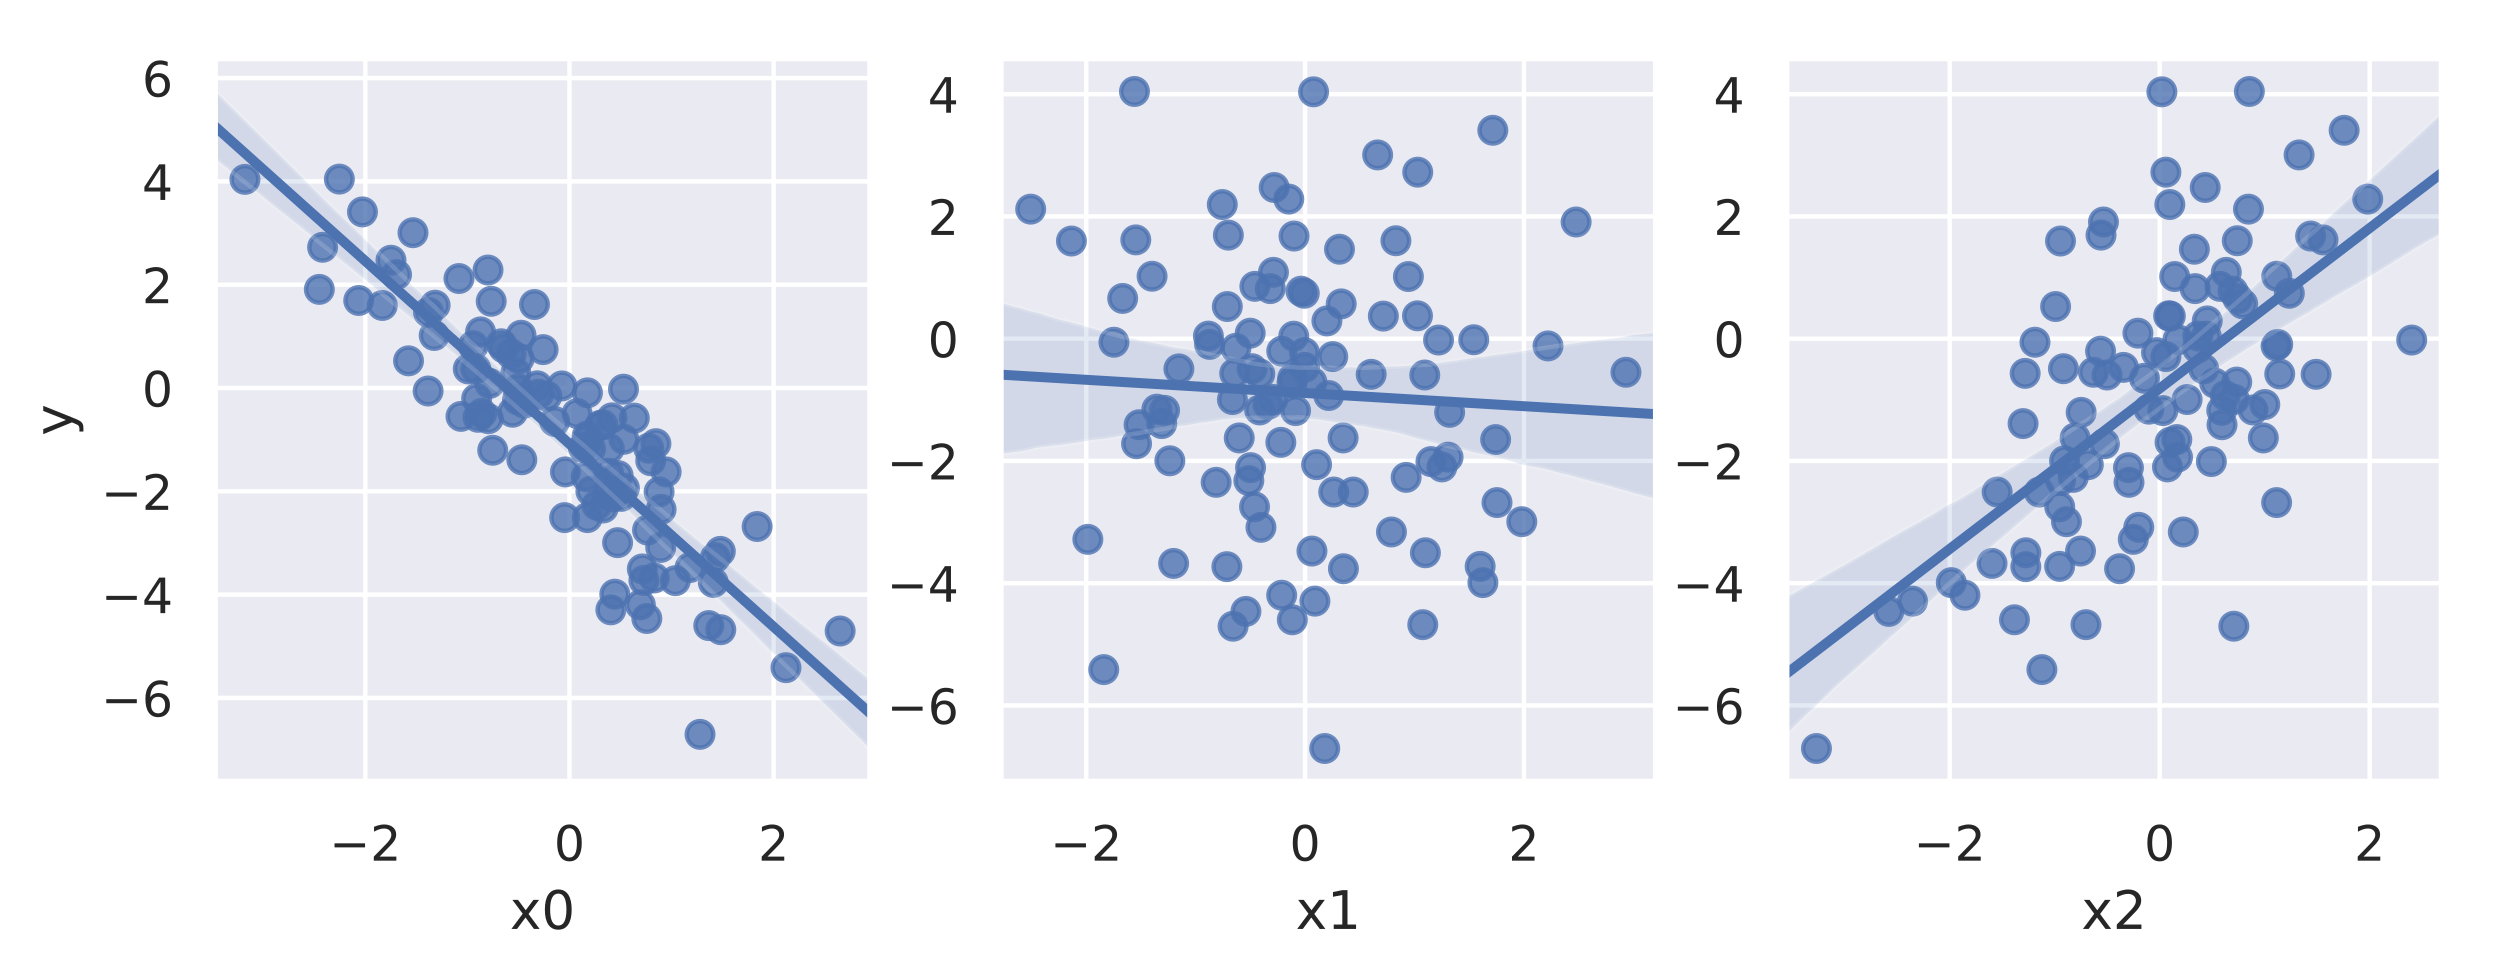 <?xml version="1.0" encoding="utf-8" standalone="no"?>
<!DOCTYPE svg PUBLIC "-//W3C//DTD SVG 1.1//EN"
  "http://www.w3.org/Graphics/SVG/1.1/DTD/svg11.dtd">
<!-- Created with matplotlib (https://matplotlib.org/) -->
<svg height="219.24pt" version="1.1" viewBox="0 0 563.93 219.24" width="563.93pt" xmlns="http://www.w3.org/2000/svg" xmlns:xlink="http://www.w3.org/1999/xlink">
 <defs>
  <style type="text/css">
*{stroke-linecap:butt;stroke-linejoin:round;}
  </style>
 </defs>
 <g id="figure_1">
  <g id="patch_1">
   <path d="M 0 219.24 
L 563.93 219.24 
L 563.93 -0 
L 0 -0 
z
" style="fill:#ffffff;"/>
  </g>
  <g id="axes_1">
   <g id="patch_2">
    <path d="M 48.53 176.28 
L 196.236 176.28 
L 196.236 13.2 
L 48.53 13.2 
z
" style="fill:#eaeaf2;"/>
   </g>
   <g id="matplotlib.axis_1">
    <g id="xtick_1">
     <g id="line2d_1">
      <path clip-path="url(#p33ba3075d1)" d="M 82.405 176.28 
L 82.405 13.2 
" style="fill:none;stroke:#ffffff;stroke-linecap:round;"/>
     </g>
     <g id="text_1">
      <!-- −2 -->
      <defs>
       <path d="M 10.594 35.5 
L 73.188 35.5 
L 73.188 27.203 
L 10.594 27.203 
z
" id="DejaVuSans-8722"/>
       <path d="M 19.188 8.297 
L 53.609 8.297 
L 53.609 0 
L 7.328 0 
L 7.328 8.297 
Q 12.938 14.109 22.625 23.891 
Q 32.328 33.688 34.812 36.531 
Q 39.547 41.844 41.422 45.531 
Q 43.312 49.219 43.312 52.781 
Q 43.312 58.594 39.234 62.25 
Q 35.156 65.922 28.609 65.922 
Q 23.969 65.922 18.812 64.312 
Q 13.672 62.703 7.812 59.422 
L 7.812 69.391 
Q 13.766 71.781 18.938 73 
Q 24.125 74.219 28.422 74.219 
Q 39.75 74.219 46.484 68.547 
Q 53.219 62.891 53.219 53.422 
Q 53.219 48.922 51.531 44.891 
Q 49.859 40.875 45.406 35.406 
Q 44.188 33.984 37.641 27.219 
Q 31.109 20.453 19.188 8.297 
z
" id="DejaVuSans-50"/>
      </defs>
      <g style="fill:#262626;" transform="translate(74.296 194.138)scale(0.11 -0.11)">
       <use xlink:href="#DejaVuSans-8722"/>
       <use x="83.789" xlink:href="#DejaVuSans-50"/>
      </g>
     </g>
    </g>
    <g id="xtick_2">
     <g id="line2d_2">
      <path clip-path="url(#p33ba3075d1)" d="M 128.457 176.28 
L 128.457 13.2 
" style="fill:none;stroke:#ffffff;stroke-linecap:round;"/>
     </g>
     <g id="text_2">
      <!-- 0 -->
      <defs>
       <path d="M 31.781 66.406 
Q 24.172 66.406 20.328 58.906 
Q 16.5 51.422 16.5 36.375 
Q 16.5 21.391 20.328 13.891 
Q 24.172 6.391 31.781 6.391 
Q 39.453 6.391 43.281 13.891 
Q 47.125 21.391 47.125 36.375 
Q 47.125 51.422 43.281 58.906 
Q 39.453 66.406 31.781 66.406 
z
M 31.781 74.219 
Q 44.047 74.219 50.516 64.516 
Q 56.984 54.828 56.984 36.375 
Q 56.984 17.969 50.516 8.266 
Q 44.047 -1.422 31.781 -1.422 
Q 19.531 -1.422 13.062 8.266 
Q 6.594 17.969 6.594 36.375 
Q 6.594 54.828 13.062 64.516 
Q 19.531 74.219 31.781 74.219 
z
" id="DejaVuSans-48"/>
      </defs>
      <g style="fill:#262626;" transform="translate(124.958 194.138)scale(0.11 -0.11)">
       <use xlink:href="#DejaVuSans-48"/>
      </g>
     </g>
    </g>
    <g id="xtick_3">
     <g id="line2d_3">
      <path clip-path="url(#p33ba3075d1)" d="M 174.509 176.28 
L 174.509 13.2 
" style="fill:none;stroke:#ffffff;stroke-linecap:round;"/>
     </g>
     <g id="text_3">
      <!-- 2 -->
      <g style="fill:#262626;" transform="translate(171.01 194.138)scale(0.11 -0.11)">
       <use xlink:href="#DejaVuSans-50"/>
      </g>
     </g>
    </g>
    <g id="text_4">
     <!-- x0 -->
     <defs>
      <path d="M 54.891 54.688 
L 35.109 28.078 
L 55.906 0 
L 45.312 0 
L 29.391 21.484 
L 13.484 0 
L 2.875 0 
L 24.125 28.609 
L 4.688 54.688 
L 15.281 54.688 
L 29.781 35.203 
L 44.281 54.688 
z
" id="DejaVuSans-120"/>
     </defs>
     <g style="fill:#262626;" transform="translate(115.014 209.544)scale(0.12 -0.12)">
      <use xlink:href="#DejaVuSans-120"/>
      <use x="59.18" xlink:href="#DejaVuSans-48"/>
     </g>
    </g>
   </g>
   <g id="matplotlib.axis_2">
    <g id="ytick_1">
     <g id="line2d_4">
      <path clip-path="url(#p33ba3075d1)" d="M 48.53 157.439 
L 196.236 157.439 
" style="fill:none;stroke:#ffffff;stroke-linecap:round;"/>
     </g>
     <g id="text_5">
      <!-- −6 -->
      <defs>
       <path d="M 33.016 40.375 
Q 26.375 40.375 22.484 35.828 
Q 18.609 31.297 18.609 23.391 
Q 18.609 15.531 22.484 10.953 
Q 26.375 6.391 33.016 6.391 
Q 39.656 6.391 43.531 10.953 
Q 47.406 15.531 47.406 23.391 
Q 47.406 31.297 43.531 35.828 
Q 39.656 40.375 33.016 40.375 
z
M 52.594 71.297 
L 52.594 62.312 
Q 48.875 64.062 45.094 64.984 
Q 41.312 65.922 37.594 65.922 
Q 27.828 65.922 22.672 59.328 
Q 17.531 52.734 16.797 39.406 
Q 19.672 43.656 24.016 45.922 
Q 28.375 48.188 33.594 48.188 
Q 44.578 48.188 50.953 41.516 
Q 57.328 34.859 57.328 23.391 
Q 57.328 12.156 50.688 5.359 
Q 44.047 -1.422 33.016 -1.422 
Q 20.359 -1.422 13.672 8.266 
Q 6.984 17.969 6.984 36.375 
Q 6.984 53.656 15.188 63.938 
Q 23.391 74.219 37.203 74.219 
Q 40.922 74.219 44.703 73.484 
Q 48.484 72.75 52.594 71.297 
z
" id="DejaVuSans-54"/>
      </defs>
      <g style="fill:#262626;" transform="translate(22.814 161.618)scale(0.11 -0.11)">
       <use xlink:href="#DejaVuSans-8722"/>
       <use x="83.789" xlink:href="#DejaVuSans-54"/>
      </g>
     </g>
    </g>
    <g id="ytick_2">
     <g id="line2d_5">
      <path clip-path="url(#p33ba3075d1)" d="M 48.53 134.134 
L 196.236 134.134 
" style="fill:none;stroke:#ffffff;stroke-linecap:round;"/>
     </g>
     <g id="text_6">
      <!-- −4 -->
      <defs>
       <path d="M 37.797 64.312 
L 12.891 25.391 
L 37.797 25.391 
z
M 35.203 72.906 
L 47.609 72.906 
L 47.609 25.391 
L 58.016 25.391 
L 58.016 17.188 
L 47.609 17.188 
L 47.609 0 
L 37.797 0 
L 37.797 17.188 
L 4.891 17.188 
L 4.891 26.703 
z
" id="DejaVuSans-52"/>
      </defs>
      <g style="fill:#262626;" transform="translate(22.814 138.313)scale(0.11 -0.11)">
       <use xlink:href="#DejaVuSans-8722"/>
       <use x="83.789" xlink:href="#DejaVuSans-52"/>
      </g>
     </g>
    </g>
    <g id="ytick_3">
     <g id="line2d_6">
      <path clip-path="url(#p33ba3075d1)" d="M 48.53 110.828 
L 196.236 110.828 
" style="fill:none;stroke:#ffffff;stroke-linecap:round;"/>
     </g>
     <g id="text_7">
      <!-- −2 -->
      <g style="fill:#262626;" transform="translate(22.814 115.008)scale(0.11 -0.11)">
       <use xlink:href="#DejaVuSans-8722"/>
       <use x="83.789" xlink:href="#DejaVuSans-50"/>
      </g>
     </g>
    </g>
    <g id="ytick_4">
     <g id="line2d_7">
      <path clip-path="url(#p33ba3075d1)" d="M 48.53 87.523 
L 196.236 87.523 
" style="fill:none;stroke:#ffffff;stroke-linecap:round;"/>
     </g>
     <g id="text_8">
      <!-- 0 -->
      <g style="fill:#262626;" transform="translate(32.031 91.702)scale(0.11 -0.11)">
       <use xlink:href="#DejaVuSans-48"/>
      </g>
     </g>
    </g>
    <g id="ytick_5">
     <g id="line2d_8">
      <path clip-path="url(#p33ba3075d1)" d="M 48.53 64.218 
L 196.236 64.218 
" style="fill:none;stroke:#ffffff;stroke-linecap:round;"/>
     </g>
     <g id="text_9">
      <!-- 2 -->
      <g style="fill:#262626;" transform="translate(32.031 68.397)scale(0.11 -0.11)">
       <use xlink:href="#DejaVuSans-50"/>
      </g>
     </g>
    </g>
    <g id="ytick_6">
     <g id="line2d_9">
      <path clip-path="url(#p33ba3075d1)" d="M 48.53 40.913 
L 196.236 40.913 
" style="fill:none;stroke:#ffffff;stroke-linecap:round;"/>
     </g>
     <g id="text_10">
      <!-- 4 -->
      <g style="fill:#262626;" transform="translate(32.031 45.092)scale(0.11 -0.11)">
       <use xlink:href="#DejaVuSans-52"/>
      </g>
     </g>
    </g>
    <g id="ytick_7">
     <g id="line2d_10">
      <path clip-path="url(#p33ba3075d1)" d="M 48.53 17.608 
L 196.236 17.608 
" style="fill:none;stroke:#ffffff;stroke-linecap:round;"/>
     </g>
     <g id="text_11">
      <!-- 6 -->
      <g style="fill:#262626;" transform="translate(32.031 21.787)scale(0.11 -0.11)">
       <use xlink:href="#DejaVuSans-54"/>
      </g>
     </g>
    </g>
    <g id="text_12">
     <!-- y -->
     <defs>
      <path d="M 32.172 -5.078 
Q 28.375 -14.844 24.75 -17.812 
Q 21.141 -20.797 15.094 -20.797 
L 7.906 -20.797 
L 7.906 -13.281 
L 13.188 -13.281 
Q 16.891 -13.281 18.938 -11.516 
Q 21 -9.766 23.484 -3.219 
L 25.094 0.875 
L 2.984 54.688 
L 12.5 54.688 
L 29.594 11.922 
L 46.688 54.688 
L 56.203 54.688 
z
" id="DejaVuSans-121"/>
     </defs>
     <g style="fill:#262626;" transform="translate(16.318 98.291)rotate(-90)scale(0.12 -0.12)">
      <use xlink:href="#DejaVuSans-121"/>
     </g>
    </g>
   </g>
   <g id="PathCollection_1">
    <defs>
     <path d="M 0 3 
C 0.796 3 1.559 2.684 2.121 2.121 
C 2.684 1.559 3 0.796 3 0 
C 3 -0.796 2.684 -1.559 2.121 -2.121 
C 1.559 -2.684 0.796 -3 0 -3 
C -0.796 -3 -1.559 -2.684 -2.121 -2.121 
C -2.684 -1.559 -3 -0.796 -3 0 
C -3 0.796 -2.684 1.559 -2.121 2.121 
C -1.559 2.684 -0.796 3 0 3 
z
" id="m1c8718c900" style="stroke:#4c72b0;stroke-opacity:0.8;"/>
    </defs>
    <g clip-path="url(#p33ba3075d1)">
     <use style="fill:#4c72b0;fill-opacity:0.8;stroke:#4c72b0;stroke-opacity:0.8;" x="98.15" xlink:href="#m1c8718c900" y="68.85"/>
     <use style="fill:#4c72b0;fill-opacity:0.8;stroke:#4c72b0;stroke-opacity:0.8;" x="107.811" xlink:href="#m1c8718c900" y="94.135"/>
     <use style="fill:#4c72b0;fill-opacity:0.8;stroke:#4c72b0;stroke-opacity:0.8;" x="140.646" xlink:href="#m1c8718c900" y="87.784"/>
     <use style="fill:#4c72b0;fill-opacity:0.8;stroke:#4c72b0;stroke-opacity:0.8;" x="189.516" xlink:href="#m1c8718c900" y="142.336"/>
     <use style="fill:#4c72b0;fill-opacity:0.8;stroke:#4c72b0;stroke-opacity:0.8;" x="131.587" xlink:href="#m1c8718c900" y="100.959"/>
     <use style="fill:#4c72b0;fill-opacity:0.8;stroke:#4c72b0;stroke-opacity:0.8;" x="161.363" xlink:href="#m1c8718c900" y="125.78"/>
     <use style="fill:#4c72b0;fill-opacity:0.8;stroke:#4c72b0;stroke-opacity:0.8;" x="140.142" xlink:href="#m1c8718c900" y="111.97"/>
     <use style="fill:#4c72b0;fill-opacity:0.8;stroke:#4c72b0;stroke-opacity:0.8;" x="140.735" xlink:href="#m1c8718c900" y="99.095"/>
     <use style="fill:#4c72b0;fill-opacity:0.8;stroke:#4c72b0;stroke-opacity:0.8;" x="159.876" xlink:href="#m1c8718c900" y="141.111"/>
     <use style="fill:#4c72b0;fill-opacity:0.8;stroke:#4c72b0;stroke-opacity:0.8;" x="125.108" xlink:href="#m1c8718c900" y="95.07"/>
     <use style="fill:#4c72b0;fill-opacity:0.8;stroke:#4c72b0;stroke-opacity:0.8;" x="177.294" xlink:href="#m1c8718c900" y="150.607"/>
     <use style="fill:#4c72b0;fill-opacity:0.8;stroke:#4c72b0;stroke-opacity:0.8;" x="86.234" xlink:href="#m1c8718c900" y="68.908"/>
     <use style="fill:#4c72b0;fill-opacity:0.8;stroke:#4c72b0;stroke-opacity:0.8;" x="133.289" xlink:href="#m1c8718c900" y="110.803"/>
     <use style="fill:#4c72b0;fill-opacity:0.8;stroke:#4c72b0;stroke-opacity:0.8;" x="108.398" xlink:href="#m1c8718c900" y="74.873"/>
     <use style="fill:#4c72b0;fill-opacity:0.8;stroke:#4c72b0;stroke-opacity:0.8;" x="137.793" xlink:href="#m1c8718c900" y="137.561"/>
     <use style="fill:#4c72b0;fill-opacity:0.8;stroke:#4c72b0;stroke-opacity:0.8;" x="139.438" xlink:href="#m1c8718c900" y="107.283"/>
     <use style="fill:#4c72b0;fill-opacity:0.8;stroke:#4c72b0;stroke-opacity:0.8;" x="117.703" xlink:href="#m1c8718c900" y="103.711"/>
     <use style="fill:#4c72b0;fill-opacity:0.8;stroke:#4c72b0;stroke-opacity:0.8;" x="115.629" xlink:href="#m1c8718c900" y="92.995"/>
     <use style="fill:#4c72b0;fill-opacity:0.8;stroke:#4c72b0;stroke-opacity:0.8;" x="127.544" xlink:href="#m1c8718c900" y="106.447"/>
     <use style="fill:#4c72b0;fill-opacity:0.8;stroke:#4c72b0;stroke-opacity:0.8;" x="145.906" xlink:href="#m1c8718c900" y="139.519"/>
     <use style="fill:#4c72b0;fill-opacity:0.8;stroke:#4c72b0;stroke-opacity:0.8;" x="72.031" xlink:href="#m1c8718c900" y="65.278"/>
     <use style="fill:#4c72b0;fill-opacity:0.8;stroke:#4c72b0;stroke-opacity:0.8;" x="134.649" xlink:href="#m1c8718c900" y="113.966"/>
     <use style="fill:#4c72b0;fill-opacity:0.8;stroke:#4c72b0;stroke-opacity:0.8;" x="144.443" xlink:href="#m1c8718c900" y="136.43"/>
     <use style="fill:#4c72b0;fill-opacity:0.8;stroke:#4c72b0;stroke-opacity:0.8;" x="149.122" xlink:href="#m1c8718c900" y="114.909"/>
     <use style="fill:#4c72b0;fill-opacity:0.8;stroke:#4c72b0;stroke-opacity:0.8;" x="138.681" xlink:href="#m1c8718c900" y="134.03"/>
     <use style="fill:#4c72b0;fill-opacity:0.8;stroke:#4c72b0;stroke-opacity:0.8;" x="162.591" xlink:href="#m1c8718c900" y="142.043"/>
     <use style="fill:#4c72b0;fill-opacity:0.8;stroke:#4c72b0;stroke-opacity:0.8;" x="132.538" xlink:href="#m1c8718c900" y="99.129"/>
     <use style="fill:#4c72b0;fill-opacity:0.8;stroke:#4c72b0;stroke-opacity:0.8;" x="133.218" xlink:href="#m1c8718c900" y="101.232"/>
     <use style="fill:#4c72b0;fill-opacity:0.8;stroke:#4c72b0;stroke-opacity:0.8;" x="138.166" xlink:href="#m1c8718c900" y="112.112"/>
     <use style="fill:#4c72b0;fill-opacity:0.8;stroke:#4c72b0;stroke-opacity:0.8;" x="146.065" xlink:href="#m1c8718c900" y="119.571"/>
     <use style="fill:#4c72b0;fill-opacity:0.8;stroke:#4c72b0;stroke-opacity:0.8;" x="107.31" xlink:href="#m1c8718c900" y="83.163"/>
     <use style="fill:#4c72b0;fill-opacity:0.8;stroke:#4c72b0;stroke-opacity:0.8;" x="136.082" xlink:href="#m1c8718c900" y="114.582"/>
     <use style="fill:#4c72b0;fill-opacity:0.8;stroke:#4c72b0;stroke-opacity:0.8;" x="76.55" xlink:href="#m1c8718c900" y="40.399"/>
     <use style="fill:#4c72b0;fill-opacity:0.8;stroke:#4c72b0;stroke-opacity:0.8;" x="96.664" xlink:href="#m1c8718c900" y="70.472"/>
     <use style="fill:#4c72b0;fill-opacity:0.8;stroke:#4c72b0;stroke-opacity:0.8;" x="162.49" xlink:href="#m1c8718c900" y="124.374"/>
     <use style="fill:#4c72b0;fill-opacity:0.8;stroke:#4c72b0;stroke-opacity:0.8;" x="130.177" xlink:href="#m1c8718c900" y="93.278"/>
     <use style="fill:#4c72b0;fill-opacity:0.8;stroke:#4c72b0;stroke-opacity:0.8;" x="110.801" xlink:href="#m1c8718c900" y="67.962"/>
     <use style="fill:#4c72b0;fill-opacity:0.8;stroke:#4c72b0;stroke-opacity:0.8;" x="96.57" xlink:href="#m1c8718c900" y="88.202"/>
     <use style="fill:#4c72b0;fill-opacity:0.8;stroke:#4c72b0;stroke-opacity:0.8;" x="115.297" xlink:href="#m1c8718c900" y="79.851"/>
     <use style="fill:#4c72b0;fill-opacity:0.8;stroke:#4c72b0;stroke-opacity:0.8;" x="113.066" xlink:href="#m1c8718c900" y="77.548"/>
     <use style="fill:#4c72b0;fill-opacity:0.8;stroke:#4c72b0;stroke-opacity:0.8;" x="80.918" xlink:href="#m1c8718c900" y="67.783"/>
     <use style="fill:#4c72b0;fill-opacity:0.8;stroke:#4c72b0;stroke-opacity:0.8;" x="127.367" xlink:href="#m1c8718c900" y="116.759"/>
     <use style="fill:#4c72b0;fill-opacity:0.8;stroke:#4c72b0;stroke-opacity:0.8;" x="146.787" xlink:href="#m1c8718c900" y="103.927"/>
     <use style="fill:#4c72b0;fill-opacity:0.8;stroke:#4c72b0;stroke-opacity:0.8;" x="106.747" xlink:href="#m1c8718c900" y="77.979"/>
     <use style="fill:#4c72b0;fill-opacity:0.8;stroke:#4c72b0;stroke-opacity:0.8;" x="135.327" xlink:href="#m1c8718c900" y="95.981"/>
     <use style="fill:#4c72b0;fill-opacity:0.8;stroke:#4c72b0;stroke-opacity:0.8;" x="103.983" xlink:href="#m1c8718c900" y="93.928"/>
     <use style="fill:#4c72b0;fill-opacity:0.8;stroke:#4c72b0;stroke-opacity:0.8;" x="150.26" xlink:href="#m1c8718c900" y="106.447"/>
     <use style="fill:#4c72b0;fill-opacity:0.8;stroke:#4c72b0;stroke-opacity:0.8;" x="110.439" xlink:href="#m1c8718c900" y="86.475"/>
     <use style="fill:#4c72b0;fill-opacity:0.8;stroke:#4c72b0;stroke-opacity:0.8;" x="111.147" xlink:href="#m1c8718c900" y="101.568"/>
     <use style="fill:#4c72b0;fill-opacity:0.8;stroke:#4c72b0;stroke-opacity:0.8;" x="160.903" xlink:href="#m1c8718c900" y="131.378"/>
     <use style="fill:#4c72b0;fill-opacity:0.8;stroke:#4c72b0;stroke-opacity:0.8;" x="93.16" xlink:href="#m1c8718c900" y="52.49"/>
     <use style="fill:#4c72b0;fill-opacity:0.8;stroke:#4c72b0;stroke-opacity:0.8;" x="117.53" xlink:href="#m1c8718c900" y="75.622"/>
     <use style="fill:#4c72b0;fill-opacity:0.8;stroke:#4c72b0;stroke-opacity:0.8;" x="118.238" xlink:href="#m1c8718c900" y="90.937"/>
     <use style="fill:#4c72b0;fill-opacity:0.8;stroke:#4c72b0;stroke-opacity:0.8;" x="81.761" xlink:href="#m1c8718c900" y="47.797"/>
     <use style="fill:#4c72b0;fill-opacity:0.8;stroke:#4c72b0;stroke-opacity:0.8;" x="88.193" xlink:href="#m1c8718c900" y="58.701"/>
     <use style="fill:#4c72b0;fill-opacity:0.8;stroke:#4c72b0;stroke-opacity:0.8;" x="152.341" xlink:href="#m1c8718c900" y="130.985"/>
     <use style="fill:#4c72b0;fill-opacity:0.8;stroke:#4c72b0;stroke-opacity:0.8;" x="123.363" xlink:href="#m1c8718c900" y="89.353"/>
     <use style="fill:#4c72b0;fill-opacity:0.8;stroke:#4c72b0;stroke-opacity:0.8;" x="116.349" xlink:href="#m1c8718c900" y="84.138"/>
     <use style="fill:#4c72b0;fill-opacity:0.8;stroke:#4c72b0;stroke-opacity:0.8;" x="137.297" xlink:href="#m1c8718c900" y="106.754"/>
     <use style="fill:#4c72b0;fill-opacity:0.8;stroke:#4c72b0;stroke-opacity:0.8;" x="155.658" xlink:href="#m1c8718c900" y="128.01"/>
     <use style="fill:#4c72b0;fill-opacity:0.8;stroke:#4c72b0;stroke-opacity:0.8;" x="108.666" xlink:href="#m1c8718c900" y="93.246"/>
     <use style="fill:#4c72b0;fill-opacity:0.8;stroke:#4c72b0;stroke-opacity:0.8;" x="113.63" xlink:href="#m1c8718c900" y="78.47"/>
     <use style="fill:#4c72b0;fill-opacity:0.8;stroke:#4c72b0;stroke-opacity:0.8;" x="120.563" xlink:href="#m1c8718c900" y="68.69"/>
     <use style="fill:#4c72b0;fill-opacity:0.8;stroke:#4c72b0;stroke-opacity:0.8;" x="132.514" xlink:href="#m1c8718c900" y="88.61"/>
     <use style="fill:#4c72b0;fill-opacity:0.8;stroke:#4c72b0;stroke-opacity:0.8;" x="97.938" xlink:href="#m1c8718c900" y="75.675"/>
     <use style="fill:#4c72b0;fill-opacity:0.8;stroke:#4c72b0;stroke-opacity:0.8;" x="138.047" xlink:href="#m1c8718c900" y="94.25"/>
     <use style="fill:#4c72b0;fill-opacity:0.8;stroke:#4c72b0;stroke-opacity:0.8;" x="148.669" xlink:href="#m1c8718c900" y="110.954"/>
     <use style="fill:#4c72b0;fill-opacity:0.8;stroke:#4c72b0;stroke-opacity:0.8;" x="147.574" xlink:href="#m1c8718c900" y="130.366"/>
     <use style="fill:#4c72b0;fill-opacity:0.8;stroke:#4c72b0;stroke-opacity:0.8;" x="105.622" xlink:href="#m1c8718c900" y="83.216"/>
     <use style="fill:#4c72b0;fill-opacity:0.8;stroke:#4c72b0;stroke-opacity:0.8;" x="157.903" xlink:href="#m1c8718c900" y="165.651"/>
     <use style="fill:#4c72b0;fill-opacity:0.8;stroke:#4c72b0;stroke-opacity:0.8;" x="147.958" xlink:href="#m1c8718c900" y="100.076"/>
     <use style="fill:#4c72b0;fill-opacity:0.8;stroke:#4c72b0;stroke-opacity:0.8;" x="149.033" xlink:href="#m1c8718c900" y="123.489"/>
     <use style="fill:#4c72b0;fill-opacity:0.8;stroke:#4c72b0;stroke-opacity:0.8;" x="170.787" xlink:href="#m1c8718c900" y="118.768"/>
     <use style="fill:#4c72b0;fill-opacity:0.8;stroke:#4c72b0;stroke-opacity:0.8;" x="137.441" xlink:href="#m1c8718c900" y="101.182"/>
     <use style="fill:#4c72b0;fill-opacity:0.8;stroke:#4c72b0;stroke-opacity:0.8;" x="92.156" xlink:href="#m1c8718c900" y="81.394"/>
     <use style="fill:#4c72b0;fill-opacity:0.8;stroke:#4c72b0;stroke-opacity:0.8;" x="103.529" xlink:href="#m1c8718c900" y="62.829"/>
     <use style="fill:#4c72b0;fill-opacity:0.8;stroke:#4c72b0;stroke-opacity:0.8;" x="139.31" xlink:href="#m1c8718c900" y="122.411"/>
     <use style="fill:#4c72b0;fill-opacity:0.8;stroke:#4c72b0;stroke-opacity:0.8;" x="121.49" xlink:href="#m1c8718c900" y="88.906"/>
     <use style="fill:#4c72b0;fill-opacity:0.8;stroke:#4c72b0;stroke-opacity:0.8;" x="126.752" xlink:href="#m1c8718c900" y="87.05"/>
     <use style="fill:#4c72b0;fill-opacity:0.8;stroke:#4c72b0;stroke-opacity:0.8;" x="117.106" xlink:href="#m1c8718c900" y="80.889"/>
     <use style="fill:#4c72b0;fill-opacity:0.8;stroke:#4c72b0;stroke-opacity:0.8;" x="132.244" xlink:href="#m1c8718c900" y="107.544"/>
     <use style="fill:#4c72b0;fill-opacity:0.8;stroke:#4c72b0;stroke-opacity:0.8;" x="116.861" xlink:href="#m1c8718c900" y="87.724"/>
     <use style="fill:#4c72b0;fill-opacity:0.8;stroke:#4c72b0;stroke-opacity:0.8;" x="137.053" xlink:href="#m1c8718c900" y="111.536"/>
     <use style="fill:#4c72b0;fill-opacity:0.8;stroke:#4c72b0;stroke-opacity:0.8;" x="121.192" xlink:href="#m1c8718c900" y="87.027"/>
     <use style="fill:#4c72b0;fill-opacity:0.8;stroke:#4c72b0;stroke-opacity:0.8;" x="110.157" xlink:href="#m1c8718c900" y="94.449"/>
     <use style="fill:#4c72b0;fill-opacity:0.8;stroke:#4c72b0;stroke-opacity:0.8;" x="89.449" xlink:href="#m1c8718c900" y="61.947"/>
     <use style="fill:#4c72b0;fill-opacity:0.8;stroke:#4c72b0;stroke-opacity:0.8;" x="144.887" xlink:href="#m1c8718c900" y="128.339"/>
     <use style="fill:#4c72b0;fill-opacity:0.8;stroke:#4c72b0;stroke-opacity:0.8;" x="146.328" xlink:href="#m1c8718c900" y="101.109"/>
     <use style="fill:#4c72b0;fill-opacity:0.8;stroke:#4c72b0;stroke-opacity:0.8;" x="122.507" xlink:href="#m1c8718c900" y="78.864"/>
     <use style="fill:#4c72b0;fill-opacity:0.8;stroke:#4c72b0;stroke-opacity:0.8;" x="132.467" xlink:href="#m1c8718c900" y="98.36"/>
     <use style="fill:#4c72b0;fill-opacity:0.8;stroke:#4c72b0;stroke-opacity:0.8;" x="55.25" xlink:href="#m1c8718c900" y="40.462"/>
     <use style="fill:#4c72b0;fill-opacity:0.8;stroke:#4c72b0;stroke-opacity:0.8;" x="110.085" xlink:href="#m1c8718c900" y="60.91"/>
     <use style="fill:#4c72b0;fill-opacity:0.8;stroke:#4c72b0;stroke-opacity:0.8;" x="143.077" xlink:href="#m1c8718c900" y="94.318"/>
     <use style="fill:#4c72b0;fill-opacity:0.8;stroke:#4c72b0;stroke-opacity:0.8;" x="145.246" xlink:href="#m1c8718c900" y="130.931"/>
     <use style="fill:#4c72b0;fill-opacity:0.8;stroke:#4c72b0;stroke-opacity:0.8;" x="132.495" xlink:href="#m1c8718c900" y="116.759"/>
     <use style="fill:#4c72b0;fill-opacity:0.8;stroke:#4c72b0;stroke-opacity:0.8;" x="72.767" xlink:href="#m1c8718c900" y="55.78"/>
     <use style="fill:#4c72b0;fill-opacity:0.8;stroke:#4c72b0;stroke-opacity:0.8;" x="140.85" xlink:href="#m1c8718c900" y="110.107"/>
     <use style="fill:#4c72b0;fill-opacity:0.8;stroke:#4c72b0;stroke-opacity:0.8;" x="116.746" xlink:href="#m1c8718c900" y="90.173"/>
     <use style="fill:#4c72b0;fill-opacity:0.8;stroke:#4c72b0;stroke-opacity:0.8;" x="107.516" xlink:href="#m1c8718c900" y="89.906"/>
     <use style="fill:#4c72b0;fill-opacity:0.8;stroke:#4c72b0;stroke-opacity:0.8;" x="135.99" xlink:href="#m1c8718c900" y="95.797"/>
    </g>
   </g>
   <g id="PolyCollection_1">
    <defs>
     <path d="M 48.53 -198.627 
L 48.53 -183.521 
L 50.022 -182.295 
L 51.514 -181.103 
L 53.006 -179.921 
L 54.498 -178.74 
L 55.99 -177.558 
L 57.482 -176.376 
L 58.974 -175.167 
L 60.466 -173.91 
L 61.958 -172.718 
L 63.45 -171.528 
L 64.942 -170.337 
L 66.434 -169.146 
L 67.926 -167.954 
L 69.418 -166.736 
L 70.91 -165.511 
L 72.402 -164.289 
L 73.894 -163.109 
L 75.386 -161.866 
L 76.878 -160.623 
L 78.37 -159.428 
L 79.862 -158.227 
L 81.354 -156.996 
L 82.846 -155.774 
L 84.338 -154.544 
L 85.83 -153.314 
L 87.322 -152.057 
L 88.814 -150.823 
L 90.306 -149.597 
L 91.798 -148.372 
L 93.29 -147.164 
L 94.781 -145.934 
L 96.273 -144.713 
L 97.765 -143.513 
L 99.257 -142.251 
L 100.749 -141.014 
L 102.241 -139.726 
L 103.733 -138.515 
L 105.225 -137.265 
L 106.717 -135.994 
L 108.209 -134.746 
L 109.701 -133.406 
L 111.193 -132.087 
L 112.685 -130.798 
L 114.177 -129.488 
L 115.669 -128.18 
L 117.161 -126.803 
L 118.653 -125.473 
L 120.145 -124.161 
L 121.637 -122.816 
L 123.129 -121.477 
L 124.621 -120.112 
L 126.113 -118.754 
L 127.605 -117.435 
L 129.097 -116.045 
L 130.589 -114.63 
L 132.081 -113.289 
L 133.573 -111.879 
L 135.065 -110.464 
L 136.557 -109.031 
L 138.049 -107.612 
L 139.541 -106.231 
L 141.033 -104.792 
L 142.525 -103.364 
L 144.017 -101.91 
L 145.509 -100.458 
L 147.001 -98.974 
L 148.493 -97.49 
L 149.985 -96.028 
L 151.477 -94.61 
L 152.969 -93.192 
L 154.461 -91.774 
L 155.953 -90.339 
L 157.445 -88.816 
L 158.937 -87.344 
L 160.429 -85.867 
L 161.921 -84.366 
L 163.413 -82.892 
L 164.904 -81.366 
L 166.396 -79.885 
L 167.888 -78.427 
L 169.38 -76.97 
L 170.872 -75.492 
L 172.364 -73.948 
L 173.856 -72.453 
L 175.348 -70.981 
L 176.84 -69.522 
L 178.332 -68.07 
L 179.824 -66.586 
L 181.316 -65.102 
L 182.808 -63.621 
L 184.3 -62.149 
L 185.792 -60.678 
L 187.284 -59.208 
L 188.776 -57.737 
L 190.268 -56.262 
L 191.76 -54.789 
L 193.252 -53.317 
L 194.744 -51.844 
L 196.236 -50.372 
L 196.236 -65.851 
L 196.236 -65.851 
L 194.744 -67.058 
L 193.252 -68.269 
L 191.76 -69.522 
L 190.268 -70.788 
L 188.776 -72.03 
L 187.284 -73.226 
L 185.792 -74.419 
L 184.3 -75.612 
L 182.808 -76.804 
L 181.316 -77.998 
L 179.824 -79.192 
L 178.332 -80.406 
L 176.84 -81.64 
L 175.348 -82.873 
L 173.856 -84.068 
L 172.364 -85.254 
L 170.872 -86.44 
L 169.38 -87.655 
L 167.888 -88.951 
L 166.396 -90.139 
L 164.904 -91.32 
L 163.413 -92.487 
L 161.921 -93.683 
L 160.429 -94.891 
L 158.937 -96.071 
L 157.445 -97.28 
L 155.953 -98.498 
L 154.461 -99.711 
L 152.969 -100.929 
L 151.477 -102.156 
L 149.985 -103.387 
L 148.493 -104.652 
L 147.001 -105.89 
L 145.509 -107.111 
L 144.017 -108.329 
L 142.525 -109.526 
L 141.033 -110.737 
L 139.541 -111.962 
L 138.049 -113.251 
L 136.557 -114.529 
L 135.065 -115.768 
L 133.573 -117.081 
L 132.081 -118.416 
L 130.589 -119.677 
L 129.097 -120.985 
L 127.605 -122.331 
L 126.113 -123.663 
L 124.621 -124.872 
L 123.129 -126.257 
L 121.637 -127.632 
L 120.145 -129.033 
L 118.653 -130.39 
L 117.161 -131.739 
L 115.669 -133.091 
L 114.177 -134.469 
L 112.685 -135.903 
L 111.193 -137.36 
L 109.701 -138.755 
L 108.209 -140.16 
L 106.717 -141.598 
L 105.225 -143.015 
L 103.733 -144.422 
L 102.241 -145.907 
L 100.749 -147.345 
L 99.257 -148.803 
L 97.765 -150.246 
L 96.273 -151.658 
L 94.781 -153.103 
L 93.29 -154.555 
L 91.798 -156.004 
L 90.306 -157.452 
L 88.814 -158.901 
L 87.322 -160.346 
L 85.83 -161.789 
L 84.338 -163.248 
L 82.846 -164.726 
L 81.354 -166.223 
L 79.862 -167.674 
L 78.37 -169.105 
L 76.878 -170.536 
L 75.386 -171.967 
L 73.894 -173.41 
L 72.402 -174.895 
L 70.91 -176.381 
L 69.418 -177.886 
L 67.926 -179.409 
L 66.434 -180.932 
L 64.942 -182.409 
L 63.45 -183.882 
L 61.958 -185.355 
L 60.466 -186.827 
L 58.974 -188.298 
L 57.482 -189.769 
L 55.99 -191.239 
L 54.498 -192.721 
L 53.006 -194.202 
L 51.514 -195.66 
L 50.022 -197.178 
L 48.53 -198.627 
z
" id="mc6f6b45afc" style="stroke:#ffffff;stroke-opacity:0.15;"/>
    </defs>
    <g clip-path="url(#p33ba3075d1)">
     <use style="fill:#4c72b0;fill-opacity:0.15;stroke:#ffffff;stroke-opacity:0.15;" x="0" xlink:href="#mc6f6b45afc" y="219.24"/>
    </g>
   </g>
   <g id="line2d_11">
    <path clip-path="url(#p33ba3075d1)" d="M 48.53 28.537 
L 50.022 29.874 
L 51.514 31.21 
L 53.006 32.547 
L 54.498 33.883 
L 55.99 35.22 
L 57.482 36.557 
L 58.974 37.893 
L 60.466 39.23 
L 61.958 40.567 
L 63.45 41.903 
L 64.942 43.24 
L 66.434 44.576 
L 67.926 45.913 
L 69.418 47.25 
L 70.91 48.586 
L 72.402 49.923 
L 73.894 51.259 
L 75.386 52.596 
L 76.878 53.933 
L 78.37 55.269 
L 79.862 56.606 
L 81.354 57.943 
L 82.846 59.279 
L 84.338 60.616 
L 85.83 61.952 
L 87.322 63.289 
L 88.814 64.626 
L 90.306 65.962 
L 91.798 67.299 
L 93.29 68.636 
L 94.781 69.972 
L 96.273 71.309 
L 97.765 72.645 
L 99.257 73.982 
L 100.749 75.319 
L 102.241 76.655 
L 103.733 77.992 
L 105.225 79.329 
L 106.717 80.665 
L 108.209 82.002 
L 109.701 83.338 
L 111.193 84.675 
L 112.685 86.012 
L 114.177 87.348 
L 115.669 88.685 
L 117.161 90.021 
L 118.653 91.358 
L 120.145 92.695 
L 121.637 94.031 
L 123.129 95.368 
L 124.621 96.705 
L 126.113 98.041 
L 127.605 99.378 
L 129.097 100.714 
L 130.589 102.051 
L 132.081 103.388 
L 133.573 104.724 
L 135.065 106.061 
L 136.557 107.398 
L 138.049 108.734 
L 139.541 110.071 
L 141.033 111.407 
L 142.525 112.744 
L 144.017 114.081 
L 145.509 115.417 
L 147.001 116.754 
L 148.493 118.091 
L 149.985 119.427 
L 151.477 120.764 
L 152.969 122.1 
L 154.461 123.437 
L 155.953 124.774 
L 157.445 126.11 
L 158.937 127.447 
L 160.429 128.783 
L 161.921 130.12 
L 163.413 131.457 
L 164.904 132.793 
L 166.396 134.13 
L 167.888 135.467 
L 169.38 136.803 
L 170.872 138.14 
L 172.364 139.476 
L 173.856 140.813 
L 175.348 142.15 
L 176.84 143.486 
L 178.332 144.823 
L 179.824 146.16 
L 181.316 147.496 
L 182.808 148.833 
L 184.3 150.169 
L 185.792 151.506 
L 187.284 152.843 
L 188.776 154.179 
L 190.268 155.516 
L 191.76 156.852 
L 193.252 158.189 
L 194.744 159.526 
L 196.236 160.862 
" style="fill:none;stroke:#4c72b0;stroke-linecap:round;stroke-width:2.25;"/>
   </g>
   <g id="patch_3">
    <path d="M 48.53 176.28 
L 48.53 13.2 
" style="fill:none;stroke:#ffffff;stroke-linecap:square;stroke-linejoin:miter;stroke-width:1.25;"/>
   </g>
   <g id="patch_4">
    <path d="M 196.236 176.28 
L 196.236 13.2 
" style="fill:none;stroke:#ffffff;stroke-linecap:square;stroke-linejoin:miter;stroke-width:1.25;"/>
   </g>
   <g id="patch_5">
    <path d="M 48.53 176.28 
L 196.236 176.28 
" style="fill:none;stroke:#ffffff;stroke-linecap:square;stroke-linejoin:miter;stroke-width:1.25;"/>
   </g>
   <g id="patch_6">
    <path d="M 48.53 13.2 
L 196.236 13.2 
" style="fill:none;stroke:#ffffff;stroke-linecap:square;stroke-linejoin:miter;stroke-width:1.25;"/>
   </g>
  </g>
  <g id="axes_2">
   <g id="patch_7">
    <path d="M 225.777 176.28 
L 373.483 176.28 
L 373.483 13.2 
L 225.777 13.2 
z
" style="fill:#eaeaf2;"/>
   </g>
   <g id="matplotlib.axis_3">
    <g id="xtick_4">
     <g id="line2d_12">
      <path clip-path="url(#p7fe9166c13)" d="M 245.02 176.28 
L 245.02 13.2 
" style="fill:none;stroke:#ffffff;stroke-linecap:round;"/>
     </g>
     <g id="text_13">
      <!-- −2 -->
      <g style="fill:#262626;" transform="translate(236.912 194.138)scale(0.11 -0.11)">
       <use xlink:href="#DejaVuSans-8722"/>
       <use x="83.789" xlink:href="#DejaVuSans-50"/>
      </g>
     </g>
    </g>
    <g id="xtick_5">
     <g id="line2d_13">
      <path clip-path="url(#p7fe9166c13)" d="M 294.388 176.28 
L 294.388 13.2 
" style="fill:none;stroke:#ffffff;stroke-linecap:round;"/>
     </g>
     <g id="text_14">
      <!-- 0 -->
      <g style="fill:#262626;" transform="translate(290.889 194.138)scale(0.11 -0.11)">
       <use xlink:href="#DejaVuSans-48"/>
      </g>
     </g>
    </g>
    <g id="xtick_6">
     <g id="line2d_14">
      <path clip-path="url(#p7fe9166c13)" d="M 343.756 176.28 
L 343.756 13.2 
" style="fill:none;stroke:#ffffff;stroke-linecap:round;"/>
     </g>
     <g id="text_15">
      <!-- 2 -->
      <g style="fill:#262626;" transform="translate(340.257 194.138)scale(0.11 -0.11)">
       <use xlink:href="#DejaVuSans-50"/>
      </g>
     </g>
    </g>
    <g id="text_16">
     <!-- x1 -->
     <defs>
      <path d="M 12.406 8.297 
L 28.516 8.297 
L 28.516 63.922 
L 10.984 60.406 
L 10.984 69.391 
L 28.422 72.906 
L 38.281 72.906 
L 38.281 8.297 
L 54.391 8.297 
L 54.391 0 
L 12.406 0 
z
" id="DejaVuSans-49"/>
     </defs>
     <g style="fill:#262626;" transform="translate(292.261 209.544)scale(0.12 -0.12)">
      <use xlink:href="#DejaVuSans-120"/>
      <use x="59.18" xlink:href="#DejaVuSans-49"/>
     </g>
    </g>
   </g>
   <g id="matplotlib.axis_4">
    <g id="ytick_8">
     <g id="line2d_15">
      <path clip-path="url(#p7fe9166c13)" d="M 225.777 159.125 
L 373.483 159.125 
" style="fill:none;stroke:#ffffff;stroke-linecap:round;"/>
     </g>
     <g id="text_17">
      <!-- −6 -->
      <g style="fill:#262626;" transform="translate(200.061 163.304)scale(0.11 -0.11)">
       <use xlink:href="#DejaVuSans-8722"/>
       <use x="83.789" xlink:href="#DejaVuSans-54"/>
      </g>
     </g>
    </g>
    <g id="ytick_9">
     <g id="line2d_16">
      <path clip-path="url(#p7fe9166c13)" d="M 225.777 131.549 
L 373.483 131.549 
" style="fill:none;stroke:#ffffff;stroke-linecap:round;"/>
     </g>
     <g id="text_18">
      <!-- −4 -->
      <g style="fill:#262626;" transform="translate(200.061 135.728)scale(0.11 -0.11)">
       <use xlink:href="#DejaVuSans-8722"/>
       <use x="83.789" xlink:href="#DejaVuSans-52"/>
      </g>
     </g>
    </g>
    <g id="ytick_10">
     <g id="line2d_17">
      <path clip-path="url(#p7fe9166c13)" d="M 225.777 103.973 
L 373.483 103.973 
" style="fill:none;stroke:#ffffff;stroke-linecap:round;"/>
     </g>
     <g id="text_19">
      <!-- −2 -->
      <g style="fill:#262626;" transform="translate(200.061 108.152)scale(0.11 -0.11)">
       <use xlink:href="#DejaVuSans-8722"/>
       <use x="83.789" xlink:href="#DejaVuSans-50"/>
      </g>
     </g>
    </g>
    <g id="ytick_11">
     <g id="line2d_18">
      <path clip-path="url(#p7fe9166c13)" d="M 225.777 76.397 
L 373.483 76.397 
" style="fill:none;stroke:#ffffff;stroke-linecap:round;"/>
     </g>
     <g id="text_20">
      <!-- 0 -->
      <g style="fill:#262626;" transform="translate(209.278 80.577)scale(0.11 -0.11)">
       <use xlink:href="#DejaVuSans-48"/>
      </g>
     </g>
    </g>
    <g id="ytick_12">
     <g id="line2d_19">
      <path clip-path="url(#p7fe9166c13)" d="M 225.777 48.822 
L 373.483 48.822 
" style="fill:none;stroke:#ffffff;stroke-linecap:round;"/>
     </g>
     <g id="text_21">
      <!-- 2 -->
      <g style="fill:#262626;" transform="translate(209.278 53.001)scale(0.11 -0.11)">
       <use xlink:href="#DejaVuSans-50"/>
      </g>
     </g>
    </g>
    <g id="ytick_13">
     <g id="line2d_20">
      <path clip-path="url(#p7fe9166c13)" d="M 225.777 21.246 
L 373.483 21.246 
" style="fill:none;stroke:#ffffff;stroke-linecap:round;"/>
     </g>
     <g id="text_22">
      <!-- 4 -->
      <g style="fill:#262626;" transform="translate(209.278 25.425)scale(0.11 -0.11)">
       <use xlink:href="#DejaVuSans-52"/>
      </g>
     </g>
    </g>
   </g>
   <g id="PathCollection_2">
    <g clip-path="url(#p7fe9166c13)">
     <use style="fill:#4c72b0;fill-opacity:0.8;stroke:#4c72b0;stroke-opacity:0.8;" x="314.877" xlink:href="#m1c8718c900" y="54.303"/>
     <use style="fill:#4c72b0;fill-opacity:0.8;stroke:#4c72b0;stroke-opacity:0.8;" x="278.51" xlink:href="#m1c8718c900" y="84.221"/>
     <use style="fill:#4c72b0;fill-opacity:0.8;stroke:#4c72b0;stroke-opacity:0.8;" x="324.499" xlink:href="#m1c8718c900" y="76.706"/>
     <use style="fill:#4c72b0;fill-opacity:0.8;stroke:#4c72b0;stroke-opacity:0.8;" x="278.152" xlink:href="#m1c8718c900" y="141.255"/>
     <use style="fill:#4c72b0;fill-opacity:0.8;stroke:#4c72b0;stroke-opacity:0.8;" x="260.95" xlink:href="#m1c8718c900" y="92.295"/>
     <use style="fill:#4c72b0;fill-opacity:0.8;stroke:#4c72b0;stroke-opacity:0.8;" x="245.388" xlink:href="#m1c8718c900" y="121.665"/>
     <use style="fill:#4c72b0;fill-opacity:0.8;stroke:#4c72b0;stroke-opacity:0.8;" x="325.256" xlink:href="#m1c8718c900" y="105.324"/>
     <use style="fill:#4c72b0;fill-opacity:0.8;stroke:#4c72b0;stroke-opacity:0.8;" x="287.099" xlink:href="#m1c8718c900" y="90.09"/>
     <use style="fill:#4c72b0;fill-opacity:0.8;stroke:#4c72b0;stroke-opacity:0.8;" x="291.512" xlink:href="#m1c8718c900" y="139.805"/>
     <use style="fill:#4c72b0;fill-opacity:0.8;stroke:#4c72b0;stroke-opacity:0.8;" x="291.591" xlink:href="#m1c8718c900" y="85.327"/>
     <use style="fill:#4c72b0;fill-opacity:0.8;stroke:#4c72b0;stroke-opacity:0.8;" x="248.977" xlink:href="#m1c8718c900" y="151.041"/>
     <use style="fill:#4c72b0;fill-opacity:0.8;stroke:#4c72b0;stroke-opacity:0.8;" x="241.682" xlink:href="#m1c8718c900" y="54.37"/>
     <use style="fill:#4c72b0;fill-opacity:0.8;stroke:#4c72b0;stroke-opacity:0.8;" x="263.884" xlink:href="#m1c8718c900" y="103.943"/>
     <use style="fill:#4c72b0;fill-opacity:0.8;stroke:#4c72b0;stroke-opacity:0.8;" x="287.251" xlink:href="#m1c8718c900" y="61.429"/>
     <use style="fill:#4c72b0;fill-opacity:0.8;stroke:#4c72b0;stroke-opacity:0.8;" x="296.608" xlink:href="#m1c8718c900" y="135.604"/>
     <use style="fill:#4c72b0;fill-opacity:0.8;stroke:#4c72b0;stroke-opacity:0.8;" x="288.92" xlink:href="#m1c8718c900" y="99.778"/>
     <use style="fill:#4c72b0;fill-opacity:0.8;stroke:#4c72b0;stroke-opacity:0.8;" x="262.057" xlink:href="#m1c8718c900" y="95.551"/>
     <use style="fill:#4c72b0;fill-opacity:0.8;stroke:#4c72b0;stroke-opacity:0.8;" x="294.289" xlink:href="#m1c8718c900" y="82.872"/>
     <use style="fill:#4c72b0;fill-opacity:0.8;stroke:#4c72b0;stroke-opacity:0.8;" x="279.537" xlink:href="#m1c8718c900" y="98.788"/>
     <use style="fill:#4c72b0;fill-opacity:0.8;stroke:#4c72b0;stroke-opacity:0.8;" x="281.045" xlink:href="#m1c8718c900" y="137.921"/>
     <use style="fill:#4c72b0;fill-opacity:0.8;stroke:#4c72b0;stroke-opacity:0.8;" x="355.528" xlink:href="#m1c8718c900" y="50.076"/>
     <use style="fill:#4c72b0;fill-opacity:0.8;stroke:#4c72b0;stroke-opacity:0.8;" x="317.185" xlink:href="#m1c8718c900" y="107.685"/>
     <use style="fill:#4c72b0;fill-opacity:0.8;stroke:#4c72b0;stroke-opacity:0.8;" x="289.109" xlink:href="#m1c8718c900" y="134.266"/>
     <use style="fill:#4c72b0;fill-opacity:0.8;stroke:#4c72b0;stroke-opacity:0.8;" x="274.329" xlink:href="#m1c8718c900" y="108.801"/>
     <use style="fill:#4c72b0;fill-opacity:0.8;stroke:#4c72b0;stroke-opacity:0.8;" x="334.505" xlink:href="#m1c8718c900" y="131.426"/>
     <use style="fill:#4c72b0;fill-opacity:0.8;stroke:#4c72b0;stroke-opacity:0.8;" x="320.939" xlink:href="#m1c8718c900" y="140.908"/>
     <use style="fill:#4c72b0;fill-opacity:0.8;stroke:#4c72b0;stroke-opacity:0.8;" x="277.999" xlink:href="#m1c8718c900" y="90.129"/>
     <use style="fill:#4c72b0;fill-opacity:0.8;stroke:#4c72b0;stroke-opacity:0.8;" x="292.24" xlink:href="#m1c8718c900" y="92.618"/>
     <use style="fill:#4c72b0;fill-opacity:0.8;stroke:#4c72b0;stroke-opacity:0.8;" x="282.089" xlink:href="#m1c8718c900" y="105.492"/>
     <use style="fill:#4c72b0;fill-opacity:0.8;stroke:#4c72b0;stroke-opacity:0.8;" x="282.991" xlink:href="#m1c8718c900" y="114.317"/>
     <use style="fill:#4c72b0;fill-opacity:0.8;stroke:#4c72b0;stroke-opacity:0.8;" x="319.744" xlink:href="#m1c8718c900" y="71.238"/>
     <use style="fill:#4c72b0;fill-opacity:0.8;stroke:#4c72b0;stroke-opacity:0.8;" x="281.701" xlink:href="#m1c8718c900" y="108.415"/>
     <use style="fill:#4c72b0;fill-opacity:0.8;stroke:#4c72b0;stroke-opacity:0.8;" x="255.904" xlink:href="#m1c8718c900" y="20.637"/>
     <use style="fill:#4c72b0;fill-opacity:0.8;stroke:#4c72b0;stroke-opacity:0.8;" x="302.153" xlink:href="#m1c8718c900" y="56.221"/>
     <use style="fill:#4c72b0;fill-opacity:0.8;stroke:#4c72b0;stroke-opacity:0.8;" x="313.872" xlink:href="#m1c8718c900" y="120"/>
     <use style="fill:#4c72b0;fill-opacity:0.8;stroke:#4c72b0;stroke-opacity:0.8;" x="265.923" xlink:href="#m1c8718c900" y="83.207"/>
     <use style="fill:#4c72b0;fill-opacity:0.8;stroke:#4c72b0;stroke-opacity:0.8;" x="291.896" xlink:href="#m1c8718c900" y="53.251"/>
     <use style="fill:#4c72b0;fill-opacity:0.8;stroke:#4c72b0;stroke-opacity:0.8;" x="251.27" xlink:href="#m1c8718c900" y="77.201"/>
     <use style="fill:#4c72b0;fill-opacity:0.8;stroke:#4c72b0;stroke-opacity:0.8;" x="253.243" xlink:href="#m1c8718c900" y="67.319"/>
     <use style="fill:#4c72b0;fill-opacity:0.8;stroke:#4c72b0;stroke-opacity:0.8;" x="283.065" xlink:href="#m1c8718c900" y="64.594"/>
     <use style="fill:#4c72b0;fill-opacity:0.8;stroke:#4c72b0;stroke-opacity:0.8;" x="277.084" xlink:href="#m1c8718c900" y="53.04"/>
     <use style="fill:#4c72b0;fill-opacity:0.8;stroke:#4c72b0;stroke-opacity:0.8;" x="305.254" xlink:href="#m1c8718c900" y="110.99"/>
     <use style="fill:#4c72b0;fill-opacity:0.8;stroke:#4c72b0;stroke-opacity:0.8;" x="256.946" xlink:href="#m1c8718c900" y="95.807"/>
     <use style="fill:#4c72b0;fill-opacity:0.8;stroke:#4c72b0;stroke-opacity:0.8;" x="286.538" xlink:href="#m1c8718c900" y="65.104"/>
     <use style="fill:#4c72b0;fill-opacity:0.8;stroke:#4c72b0;stroke-opacity:0.8;" x="291.451" xlink:href="#m1c8718c900" y="86.405"/>
     <use style="fill:#4c72b0;fill-opacity:0.8;stroke:#4c72b0;stroke-opacity:0.8;" x="366.767" xlink:href="#m1c8718c900" y="83.975"/>
     <use style="fill:#4c72b0;fill-opacity:0.8;stroke:#4c72b0;stroke-opacity:0.8;" x="302.966" xlink:href="#m1c8718c900" y="98.789"/>
     <use style="fill:#4c72b0;fill-opacity:0.8;stroke:#4c72b0;stroke-opacity:0.8;" x="282.012" xlink:href="#m1c8718c900" y="75.157"/>
     <use style="fill:#4c72b0;fill-opacity:0.8;stroke:#4c72b0;stroke-opacity:0.8;" x="326.999" xlink:href="#m1c8718c900" y="93.016"/>
     <use style="fill:#4c72b0;fill-opacity:0.8;stroke:#4c72b0;stroke-opacity:0.8;" x="303.042" xlink:href="#m1c8718c900" y="128.289"/>
     <use style="fill:#4c72b0;fill-opacity:0.8;stroke:#4c72b0;stroke-opacity:0.8;" x="310.756" xlink:href="#m1c8718c900" y="34.945"/>
     <use style="fill:#4c72b0;fill-opacity:0.8;stroke:#4c72b0;stroke-opacity:0.8;" x="259.878" xlink:href="#m1c8718c900" y="62.315"/>
     <use style="fill:#4c72b0;fill-opacity:0.8;stroke:#4c72b0;stroke-opacity:0.8;" x="300.63" xlink:href="#m1c8718c900" y="80.437"/>
     <use style="fill:#4c72b0;fill-opacity:0.8;stroke:#4c72b0;stroke-opacity:0.8;" x="336.735" xlink:href="#m1c8718c900" y="29.392"/>
     <use style="fill:#4c72b0;fill-opacity:0.8;stroke:#4c72b0;stroke-opacity:0.8;" x="287.42" xlink:href="#m1c8718c900" y="42.293"/>
     <use style="fill:#4c72b0;fill-opacity:0.8;stroke:#4c72b0;stroke-opacity:0.8;" x="276.746" xlink:href="#m1c8718c900" y="127.824"/>
     <use style="fill:#4c72b0;fill-opacity:0.8;stroke:#4c72b0;stroke-opacity:0.8;" x="278.786" xlink:href="#m1c8718c900" y="78.562"/>
     <use style="fill:#4c72b0;fill-opacity:0.8;stroke:#4c72b0;stroke-opacity:0.8;" x="299.316" xlink:href="#m1c8718c900" y="72.392"/>
     <use style="fill:#4c72b0;fill-opacity:0.8;stroke:#4c72b0;stroke-opacity:0.8;" x="337.373" xlink:href="#m1c8718c900" y="99.152"/>
     <use style="fill:#4c72b0;fill-opacity:0.8;stroke:#4c72b0;stroke-opacity:0.8;" x="295.94" xlink:href="#m1c8718c900" y="124.303"/>
     <use style="fill:#4c72b0;fill-opacity:0.8;stroke:#4c72b0;stroke-opacity:0.8;" x="282.429" xlink:href="#m1c8718c900" y="83.169"/>
     <use style="fill:#4c72b0;fill-opacity:0.8;stroke:#4c72b0;stroke-opacity:0.8;" x="293.479" xlink:href="#m1c8718c900" y="65.685"/>
     <use style="fill:#4c72b0;fill-opacity:0.8;stroke:#4c72b0;stroke-opacity:0.8;" x="256.201" xlink:href="#m1c8718c900" y="54.113"/>
     <use style="fill:#4c72b0;fill-opacity:0.8;stroke:#4c72b0;stroke-opacity:0.8;" x="272.845" xlink:href="#m1c8718c900" y="77.683"/>
     <use style="fill:#4c72b0;fill-opacity:0.8;stroke:#4c72b0;stroke-opacity:0.8;" x="317.697" xlink:href="#m1c8718c900" y="62.378"/>
     <use style="fill:#4c72b0;fill-opacity:0.8;stroke:#4c72b0;stroke-opacity:0.8;" x="284.174" xlink:href="#m1c8718c900" y="84.357"/>
     <use style="fill:#4c72b0;fill-opacity:0.8;stroke:#4c72b0;stroke-opacity:0.8;" x="322.781" xlink:href="#m1c8718c900" y="104.122"/>
     <use style="fill:#4c72b0;fill-opacity:0.8;stroke:#4c72b0;stroke-opacity:0.8;" x="264.733" xlink:href="#m1c8718c900" y="127.091"/>
     <use style="fill:#4c72b0;fill-opacity:0.8;stroke:#4c72b0;stroke-opacity:0.8;" x="312.044" xlink:href="#m1c8718c900" y="71.301"/>
     <use style="fill:#4c72b0;fill-opacity:0.8;stroke:#4c72b0;stroke-opacity:0.8;" x="298.819" xlink:href="#m1c8718c900" y="168.843"/>
     <use style="fill:#4c72b0;fill-opacity:0.8;stroke:#4c72b0;stroke-opacity:0.8;" x="286.026" xlink:href="#m1c8718c900" y="91.25"/>
     <use style="fill:#4c72b0;fill-opacity:0.8;stroke:#4c72b0;stroke-opacity:0.8;" x="284.437" xlink:href="#m1c8718c900" y="118.954"/>
     <use style="fill:#4c72b0;fill-opacity:0.8;stroke:#4c72b0;stroke-opacity:0.8;" x="337.683" xlink:href="#m1c8718c900" y="113.368"/>
     <use style="fill:#4c72b0;fill-opacity:0.8;stroke:#4c72b0;stroke-opacity:0.8;" x="262.701" xlink:href="#m1c8718c900" y="92.559"/>
     <use style="fill:#4c72b0;fill-opacity:0.8;stroke:#4c72b0;stroke-opacity:0.8;" x="276.845" xlink:href="#m1c8718c900" y="69.145"/>
     <use style="fill:#4c72b0;fill-opacity:0.8;stroke:#4c72b0;stroke-opacity:0.8;" x="232.493" xlink:href="#m1c8718c900" y="47.177"/>
     <use style="fill:#4c72b0;fill-opacity:0.8;stroke:#4c72b0;stroke-opacity:0.8;" x="343.273" xlink:href="#m1c8718c900" y="117.679"/>
     <use style="fill:#4c72b0;fill-opacity:0.8;stroke:#4c72b0;stroke-opacity:0.8;" x="349.189" xlink:href="#m1c8718c900" y="78.033"/>
     <use style="fill:#4c72b0;fill-opacity:0.8;stroke:#4c72b0;stroke-opacity:0.8;" x="291.834" xlink:href="#m1c8718c900" y="75.837"/>
     <use style="fill:#4c72b0;fill-opacity:0.8;stroke:#4c72b0;stroke-opacity:0.8;" x="302.539" xlink:href="#m1c8718c900" y="68.548"/>
     <use style="fill:#4c72b0;fill-opacity:0.8;stroke:#4c72b0;stroke-opacity:0.8;" x="256.375" xlink:href="#m1c8718c900" y="100.087"/>
     <use style="fill:#4c72b0;fill-opacity:0.8;stroke:#4c72b0;stroke-opacity:0.8;" x="332.44" xlink:href="#m1c8718c900" y="76.635"/>
     <use style="fill:#4c72b0;fill-opacity:0.8;stroke:#4c72b0;stroke-opacity:0.8;" x="296.986" xlink:href="#m1c8718c900" y="104.811"/>
     <use style="fill:#4c72b0;fill-opacity:0.8;stroke:#4c72b0;stroke-opacity:0.8;" x="272.581" xlink:href="#m1c8718c900" y="75.811"/>
     <use style="fill:#4c72b0;fill-opacity:0.8;stroke:#4c72b0;stroke-opacity:0.8;" x="321.386" xlink:href="#m1c8718c900" y="84.592"/>
     <use style="fill:#4c72b0;fill-opacity:0.8;stroke:#4c72b0;stroke-opacity:0.8;" x="275.712" xlink:href="#m1c8718c900" y="46.134"/>
     <use style="fill:#4c72b0;fill-opacity:0.8;stroke:#4c72b0;stroke-opacity:0.8;" x="321.529" xlink:href="#m1c8718c900" y="124.692"/>
     <use style="fill:#4c72b0;fill-opacity:0.8;stroke:#4c72b0;stroke-opacity:0.8;" x="284.136" xlink:href="#m1c8718c900" y="92.473"/>
     <use style="fill:#4c72b0;fill-opacity:0.8;stroke:#4c72b0;stroke-opacity:0.8;" x="294.21" xlink:href="#m1c8718c900" y="66.152"/>
     <use style="fill:#4c72b0;fill-opacity:0.8;stroke:#4c72b0;stroke-opacity:0.8;" x="299.73" xlink:href="#m1c8718c900" y="89.22"/>
     <use style="fill:#4c72b0;fill-opacity:0.8;stroke:#4c72b0;stroke-opacity:0.8;" x="296.304" xlink:href="#m1c8718c900" y="20.712"/>
     <use style="fill:#4c72b0;fill-opacity:0.8;stroke:#4c72b0;stroke-opacity:0.8;" x="290.712" xlink:href="#m1c8718c900" y="44.907"/>
     <use style="fill:#4c72b0;fill-opacity:0.8;stroke:#4c72b0;stroke-opacity:0.8;" x="309.296" xlink:href="#m1c8718c900" y="84.437"/>
     <use style="fill:#4c72b0;fill-opacity:0.8;stroke:#4c72b0;stroke-opacity:0.8;" x="333.881" xlink:href="#m1c8718c900" y="127.76"/>
     <use style="fill:#4c72b0;fill-opacity:0.8;stroke:#4c72b0;stroke-opacity:0.8;" x="300.855" xlink:href="#m1c8718c900" y="110.991"/>
     <use style="fill:#4c72b0;fill-opacity:0.8;stroke:#4c72b0;stroke-opacity:0.8;" x="319.802" xlink:href="#m1c8718c900" y="38.838"/>
     <use style="fill:#4c72b0;fill-opacity:0.8;stroke:#4c72b0;stroke-opacity:0.8;" x="326.645" xlink:href="#m1c8718c900" y="103.12"/>
     <use style="fill:#4c72b0;fill-opacity:0.8;stroke:#4c72b0;stroke-opacity:0.8;" x="294.244" xlink:href="#m1c8718c900" y="79.532"/>
     <use style="fill:#4c72b0;fill-opacity:0.8;stroke:#4c72b0;stroke-opacity:0.8;" x="289.126" xlink:href="#m1c8718c900" y="79.217"/>
     <use style="fill:#4c72b0;fill-opacity:0.8;stroke:#4c72b0;stroke-opacity:0.8;" x="295.941" xlink:href="#m1c8718c900" y="86.187"/>
    </g>
   </g>
   <g id="PolyCollection_2">
    <defs>
     <path d="M 225.777 -150.88 
L 225.777 -116.893 
L 227.269 -117.083 
L 228.761 -117.274 
L 230.253 -117.466 
L 231.745 -117.767 
L 233.237 -118.145 
L 234.729 -118.401 
L 236.221 -118.577 
L 237.713 -118.752 
L 239.205 -118.928 
L 240.697 -119.103 
L 242.189 -119.321 
L 243.681 -119.573 
L 245.173 -119.824 
L 246.665 -120.039 
L 248.157 -120.185 
L 249.649 -120.369 
L 251.141 -120.615 
L 252.633 -120.915 
L 254.125 -121.159 
L 255.617 -121.346 
L 257.109 -121.591 
L 258.601 -121.848 
L 260.093 -122.127 
L 261.585 -122.353 
L 263.077 -122.58 
L 264.569 -122.906 
L 266.061 -123.161 
L 267.553 -123.303 
L 269.045 -123.564 
L 270.537 -123.838 
L 272.029 -124.028 
L 273.521 -124.273 
L 275.013 -124.518 
L 276.504 -124.698 
L 277.996 -124.879 
L 279.488 -124.987 
L 280.98 -124.882 
L 282.472 -125.013 
L 283.964 -125 
L 285.456 -125.023 
L 286.948 -124.978 
L 288.44 -125.136 
L 289.932 -125.063 
L 291.424 -125.057 
L 292.916 -125.132 
L 294.408 -125.021 
L 295.9 -124.76 
L 297.392 -124.616 
L 298.884 -124.37 
L 300.376 -124.175 
L 301.868 -123.922 
L 303.36 -123.775 
L 304.852 -123.552 
L 306.344 -123.243 
L 307.836 -123.116 
L 309.328 -122.743 
L 310.82 -122.516 
L 312.312 -122.222 
L 313.804 -121.929 
L 315.296 -121.615 
L 316.788 -121.226 
L 318.28 -120.767 
L 319.772 -120.359 
L 321.264 -119.973 
L 322.756 -119.589 
L 324.248 -119.211 
L 325.74 -118.855 
L 327.232 -118.492 
L 328.724 -118.169 
L 330.216 -117.793 
L 331.708 -117.407 
L 333.2 -117.025 
L 334.692 -116.778 
L 336.184 -116.473 
L 337.676 -116.057 
L 339.168 -115.675 
L 340.66 -115.274 
L 342.152 -114.816 
L 343.644 -114.387 
L 345.136 -114.107 
L 346.627 -113.857 
L 348.119 -113.571 
L 349.611 -113.179 
L 351.103 -112.788 
L 352.595 -112.396 
L 354.087 -112.05 
L 355.579 -111.609 
L 357.071 -111.213 
L 358.563 -110.818 
L 360.055 -110.426 
L 361.547 -110.033 
L 363.039 -109.622 
L 364.531 -109.171 
L 366.023 -108.774 
L 367.515 -108.319 
L 369.007 -107.877 
L 370.499 -107.499 
L 371.991 -107.121 
L 373.483 -106.743 
L 373.483 -144.221 
L 373.483 -144.221 
L 371.991 -143.993 
L 370.499 -143.857 
L 369.007 -143.718 
L 367.515 -143.478 
L 366.023 -143.173 
L 364.531 -142.966 
L 363.039 -142.795 
L 361.547 -142.624 
L 360.055 -142.453 
L 358.563 -142.26 
L 357.071 -142.04 
L 355.579 -141.819 
L 354.087 -141.6 
L 352.595 -141.38 
L 351.103 -141.158 
L 349.611 -140.933 
L 348.119 -140.698 
L 346.627 -140.49 
L 345.136 -140.271 
L 343.644 -140.051 
L 342.152 -139.827 
L 340.66 -139.603 
L 339.168 -139.384 
L 337.676 -139.227 
L 336.184 -138.983 
L 334.692 -138.725 
L 333.2 -138.634 
L 331.708 -138.385 
L 330.216 -138.181 
L 328.724 -137.888 
L 327.232 -137.704 
L 325.74 -137.517 
L 324.248 -137.286 
L 322.756 -137.024 
L 321.264 -136.921 
L 319.772 -136.894 
L 318.28 -136.78 
L 316.788 -136.639 
L 315.296 -136.572 
L 313.804 -136.533 
L 312.312 -136.533 
L 310.82 -136.411 
L 309.328 -136.342 
L 307.836 -136.239 
L 306.344 -136.285 
L 304.852 -136.371 
L 303.36 -136.311 
L 301.868 -136.078 
L 300.376 -136.255 
L 298.884 -136.366 
L 297.392 -136.238 
L 295.9 -136.293 
L 294.408 -136.329 
L 292.916 -136.302 
L 291.424 -136.443 
L 289.932 -136.56 
L 288.44 -136.61 
L 286.948 -136.757 
L 285.456 -136.879 
L 283.964 -137.063 
L 282.472 -137.282 
L 280.98 -137.668 
L 279.488 -137.877 
L 277.996 -138.218 
L 276.504 -138.555 
L 275.013 -138.862 
L 273.521 -139.125 
L 272.029 -139.487 
L 270.537 -139.828 
L 269.045 -140.168 
L 267.553 -140.46 
L 266.061 -140.658 
L 264.569 -140.883 
L 263.077 -141.216 
L 261.585 -141.579 
L 260.093 -141.873 
L 258.601 -142.157 
L 257.109 -142.439 
L 255.617 -142.853 
L 254.125 -143.057 
L 252.633 -143.418 
L 251.141 -143.798 
L 249.649 -144.196 
L 248.157 -144.632 
L 246.665 -145.068 
L 245.173 -145.504 
L 243.681 -145.94 
L 242.189 -146.321 
L 240.697 -146.738 
L 239.205 -147.046 
L 237.713 -147.493 
L 236.221 -147.981 
L 234.729 -148.47 
L 233.237 -148.82 
L 231.745 -149.222 
L 230.253 -149.697 
L 228.761 -150.026 
L 227.269 -150.453 
L 225.777 -150.88 
z
" id="mf6a002daf9" style="stroke:#ffffff;stroke-opacity:0.15;"/>
    </defs>
    <g clip-path="url(#p7fe9166c13)">
     <use style="fill:#4c72b0;fill-opacity:0.15;stroke:#ffffff;stroke-opacity:0.15;" x="0" xlink:href="#mf6a002daf9" y="219.24"/>
    </g>
   </g>
   <g id="line2d_21">
    <path clip-path="url(#p7fe9166c13)" d="M 225.777 84.513 
L 227.269 84.602 
L 228.761 84.692 
L 230.253 84.782 
L 231.745 84.872 
L 233.237 84.962 
L 234.729 85.052 
L 236.221 85.142 
L 237.713 85.232 
L 239.205 85.322 
L 240.697 85.412 
L 242.189 85.502 
L 243.681 85.592 
L 245.173 85.682 
L 246.665 85.772 
L 248.157 85.862 
L 249.649 85.952 
L 251.141 86.042 
L 252.633 86.132 
L 254.125 86.222 
L 255.617 86.312 
L 257.109 86.402 
L 258.601 86.492 
L 260.093 86.582 
L 261.585 86.672 
L 263.077 86.762 
L 264.569 86.852 
L 266.061 86.942 
L 267.553 87.031 
L 269.045 87.121 
L 270.537 87.211 
L 272.029 87.301 
L 273.521 87.391 
L 275.013 87.481 
L 276.504 87.571 
L 277.996 87.661 
L 279.488 87.751 
L 280.98 87.841 
L 282.472 87.931 
L 283.964 88.021 
L 285.456 88.111 
L 286.948 88.201 
L 288.44 88.291 
L 289.932 88.381 
L 291.424 88.471 
L 292.916 88.561 
L 294.408 88.651 
L 295.9 88.741 
L 297.392 88.831 
L 298.884 88.921 
L 300.376 89.011 
L 301.868 89.101 
L 303.36 89.191 
L 304.852 89.281 
L 306.344 89.37 
L 307.836 89.46 
L 309.328 89.55 
L 310.82 89.64 
L 312.312 89.73 
L 313.804 89.82 
L 315.296 89.91 
L 316.788 90 
L 318.28 90.09 
L 319.772 90.18 
L 321.264 90.27 
L 322.756 90.36 
L 324.248 90.45 
L 325.74 90.54 
L 327.232 90.63 
L 328.724 90.72 
L 330.216 90.81 
L 331.708 90.9 
L 333.2 90.99 
L 334.692 91.08 
L 336.184 91.17 
L 337.676 91.26 
L 339.168 91.35 
L 340.66 91.44 
L 342.152 91.53 
L 343.644 91.62 
L 345.136 91.71 
L 346.627 91.799 
L 348.119 91.889 
L 349.611 91.979 
L 351.103 92.069 
L 352.595 92.159 
L 354.087 92.249 
L 355.579 92.339 
L 357.071 92.429 
L 358.563 92.519 
L 360.055 92.609 
L 361.547 92.699 
L 363.039 92.789 
L 364.531 92.879 
L 366.023 92.969 
L 367.515 93.059 
L 369.007 93.149 
L 370.499 93.239 
L 371.991 93.329 
L 373.483 93.419 
" style="fill:none;stroke:#4c72b0;stroke-linecap:round;stroke-width:2.25;"/>
   </g>
   <g id="patch_8">
    <path d="M 225.777 176.28 
L 225.777 13.2 
" style="fill:none;stroke:#ffffff;stroke-linecap:square;stroke-linejoin:miter;stroke-width:1.25;"/>
   </g>
   <g id="patch_9">
    <path d="M 373.483 176.28 
L 373.483 13.2 
" style="fill:none;stroke:#ffffff;stroke-linecap:square;stroke-linejoin:miter;stroke-width:1.25;"/>
   </g>
   <g id="patch_10">
    <path d="M 225.777 176.28 
L 373.483 176.28 
" style="fill:none;stroke:#ffffff;stroke-linecap:square;stroke-linejoin:miter;stroke-width:1.25;"/>
   </g>
   <g id="patch_11">
    <path d="M 225.777 13.2 
L 373.483 13.2 
" style="fill:none;stroke:#ffffff;stroke-linecap:square;stroke-linejoin:miter;stroke-width:1.25;"/>
   </g>
  </g>
  <g id="axes_3">
   <g id="patch_12">
    <path d="M 403.024 176.28 
L 550.73 176.28 
L 550.73 13.2 
L 403.024 13.2 
z
" style="fill:#eaeaf2;"/>
   </g>
   <g id="matplotlib.axis_5">
    <g id="xtick_7">
     <g id="line2d_22">
      <path clip-path="url(#p28310b9357)" d="M 439.791 176.28 
L 439.791 13.2 
" style="fill:none;stroke:#ffffff;stroke-linecap:round;"/>
     </g>
     <g id="text_24">
      <!-- −2 -->
      <g style="fill:#262626;" transform="translate(431.683 194.138)scale(0.11 -0.11)">
       <use xlink:href="#DejaVuSans-8722"/>
       <use x="83.789" xlink:href="#DejaVuSans-50"/>
      </g>
     </g>
    </g>
    <g id="xtick_8">
     <g id="line2d_23">
      <path clip-path="url(#p28310b9357)" d="M 487.16 176.28 
L 487.16 13.2 
" style="fill:none;stroke:#ffffff;stroke-linecap:round;"/>
     </g>
     <g id="text_25">
      <!-- 0 -->
      <g style="fill:#262626;" transform="translate(483.66 194.138)scale(0.11 -0.11)">
       <use xlink:href="#DejaVuSans-48"/>
      </g>
     </g>
    </g>
    <g id="xtick_9">
     <g id="line2d_24">
      <path clip-path="url(#p28310b9357)" d="M 534.528 176.28 
L 534.528 13.2 
" style="fill:none;stroke:#ffffff;stroke-linecap:round;"/>
     </g>
     <g id="text_26">
      <!-- 2 -->
      <g style="fill:#262626;" transform="translate(531.028 194.138)scale(0.11 -0.11)">
       <use xlink:href="#DejaVuSans-50"/>
      </g>
     </g>
    </g>
    <g id="text_27">
     <!-- x2 -->
     <g style="fill:#262626;" transform="translate(469.508 209.544)scale(0.12 -0.12)">
      <use xlink:href="#DejaVuSans-120"/>
      <use x="59.18" xlink:href="#DejaVuSans-50"/>
     </g>
    </g>
   </g>
   <g id="matplotlib.axis_6">
    <g id="ytick_14">
     <g id="line2d_25">
      <path clip-path="url(#p28310b9357)" d="M 403.024 159.125 
L 550.73 159.125 
" style="fill:none;stroke:#ffffff;stroke-linecap:round;"/>
     </g>
     <g id="text_28">
      <!-- −6 -->
      <g style="fill:#262626;" transform="translate(377.308 163.304)scale(0.11 -0.11)">
       <use xlink:href="#DejaVuSans-8722"/>
       <use x="83.789" xlink:href="#DejaVuSans-54"/>
      </g>
     </g>
    </g>
    <g id="ytick_15">
     <g id="line2d_26">
      <path clip-path="url(#p28310b9357)" d="M 403.024 131.549 
L 550.73 131.549 
" style="fill:none;stroke:#ffffff;stroke-linecap:round;"/>
     </g>
     <g id="text_29">
      <!-- −4 -->
      <g style="fill:#262626;" transform="translate(377.308 135.728)scale(0.11 -0.11)">
       <use xlink:href="#DejaVuSans-8722"/>
       <use x="83.789" xlink:href="#DejaVuSans-52"/>
      </g>
     </g>
    </g>
    <g id="ytick_16">
     <g id="line2d_27">
      <path clip-path="url(#p28310b9357)" d="M 403.024 103.973 
L 550.73 103.973 
" style="fill:none;stroke:#ffffff;stroke-linecap:round;"/>
     </g>
     <g id="text_30">
      <!-- −2 -->
      <g style="fill:#262626;" transform="translate(377.308 108.152)scale(0.11 -0.11)">
       <use xlink:href="#DejaVuSans-8722"/>
       <use x="83.789" xlink:href="#DejaVuSans-50"/>
      </g>
     </g>
    </g>
    <g id="ytick_17">
     <g id="line2d_28">
      <path clip-path="url(#p28310b9357)" d="M 403.024 76.397 
L 550.73 76.397 
" style="fill:none;stroke:#ffffff;stroke-linecap:round;"/>
     </g>
     <g id="text_31">
      <!-- 0 -->
      <g style="fill:#262626;" transform="translate(386.526 80.577)scale(0.11 -0.11)">
       <use xlink:href="#DejaVuSans-48"/>
      </g>
     </g>
    </g>
    <g id="ytick_18">
     <g id="line2d_29">
      <path clip-path="url(#p28310b9357)" d="M 403.024 48.822 
L 550.73 48.822 
" style="fill:none;stroke:#ffffff;stroke-linecap:round;"/>
     </g>
     <g id="text_32">
      <!-- 2 -->
      <g style="fill:#262626;" transform="translate(386.526 53.001)scale(0.11 -0.11)">
       <use xlink:href="#DejaVuSans-50"/>
      </g>
     </g>
    </g>
    <g id="ytick_19">
     <g id="line2d_30">
      <path clip-path="url(#p28310b9357)" d="M 403.024 21.246 
L 550.73 21.246 
" style="fill:none;stroke:#ffffff;stroke-linecap:round;"/>
     </g>
     <g id="text_33">
      <!-- 4 -->
      <g style="fill:#262626;" transform="translate(386.526 25.425)scale(0.11 -0.11)">
       <use xlink:href="#DejaVuSans-52"/>
      </g>
     </g>
    </g>
   </g>
   <g id="PathCollection_3">
    <g clip-path="url(#p28310b9357)">
     <use style="fill:#4c72b0;fill-opacity:0.8;stroke:#4c72b0;stroke-opacity:0.8;" x="504.665" xlink:href="#m1c8718c900" y="54.303"/>
     <use style="fill:#4c72b0;fill-opacity:0.8;stroke:#4c72b0;stroke-opacity:0.8;" x="456.82" xlink:href="#m1c8718c900" y="84.221"/>
     <use style="fill:#4c72b0;fill-opacity:0.8;stroke:#4c72b0;stroke-opacity:0.8;" x="544.013" xlink:href="#m1c8718c900" y="76.706"/>
     <use style="fill:#4c72b0;fill-opacity:0.8;stroke:#4c72b0;stroke-opacity:0.8;" x="503.895" xlink:href="#m1c8718c900" y="141.255"/>
     <use style="fill:#4c72b0;fill-opacity:0.8;stroke:#4c72b0;stroke-opacity:0.8;" x="484.734" xlink:href="#m1c8718c900" y="92.295"/>
     <use style="fill:#4c72b0;fill-opacity:0.8;stroke:#4c72b0;stroke-opacity:0.8;" x="481.209" xlink:href="#m1c8718c900" y="121.665"/>
     <use style="fill:#4c72b0;fill-opacity:0.8;stroke:#4c72b0;stroke-opacity:0.8;" x="488.92" xlink:href="#m1c8718c900" y="105.324"/>
     <use style="fill:#4c72b0;fill-opacity:0.8;stroke:#4c72b0;stroke-opacity:0.8;" x="503.998" xlink:href="#m1c8718c900" y="90.09"/>
     <use style="fill:#4c72b0;fill-opacity:0.8;stroke:#4c72b0;stroke-opacity:0.8;" x="454.409" xlink:href="#m1c8718c900" y="139.805"/>
     <use style="fill:#4c72b0;fill-opacity:0.8;stroke:#4c72b0;stroke-opacity:0.8;" x="483.727" xlink:href="#m1c8718c900" y="85.327"/>
     <use style="fill:#4c72b0;fill-opacity:0.8;stroke:#4c72b0;stroke-opacity:0.8;" x="460.594" xlink:href="#m1c8718c900" y="151.041"/>
     <use style="fill:#4c72b0;fill-opacity:0.8;stroke:#4c72b0;stroke-opacity:0.8;" x="464.792" xlink:href="#m1c8718c900" y="54.37"/>
     <use style="fill:#4c72b0;fill-opacity:0.8;stroke:#4c72b0;stroke-opacity:0.8;" x="465.707" xlink:href="#m1c8718c900" y="103.943"/>
     <use style="fill:#4c72b0;fill-opacity:0.8;stroke:#4c72b0;stroke-opacity:0.8;" x="502.19" xlink:href="#m1c8718c900" y="61.429"/>
     <use style="fill:#4c72b0;fill-opacity:0.8;stroke:#4c72b0;stroke-opacity:0.8;" x="431.415" xlink:href="#m1c8718c900" y="135.604"/>
     <use style="fill:#4c72b0;fill-opacity:0.8;stroke:#4c72b0;stroke-opacity:0.8;" x="489.503" xlink:href="#m1c8718c900" y="99.778"/>
     <use style="fill:#4c72b0;fill-opacity:0.8;stroke:#4c72b0;stroke-opacity:0.8;" x="456.347" xlink:href="#m1c8718c900" y="95.551"/>
     <use style="fill:#4c72b0;fill-opacity:0.8;stroke:#4c72b0;stroke-opacity:0.8;" x="479.001" xlink:href="#m1c8718c900" y="82.872"/>
     <use style="fill:#4c72b0;fill-opacity:0.8;stroke:#4c72b0;stroke-opacity:0.8;" x="468.091" xlink:href="#m1c8718c900" y="98.788"/>
     <use style="fill:#4c72b0;fill-opacity:0.8;stroke:#4c72b0;stroke-opacity:0.8;" x="426.067" xlink:href="#m1c8718c900" y="137.921"/>
     <use style="fill:#4c72b0;fill-opacity:0.8;stroke:#4c72b0;stroke-opacity:0.8;" x="474.486" xlink:href="#m1c8718c900" y="50.076"/>
     <use style="fill:#4c72b0;fill-opacity:0.8;stroke:#4c72b0;stroke-opacity:0.8;" x="467.671" xlink:href="#m1c8718c900" y="107.685"/>
     <use style="fill:#4c72b0;fill-opacity:0.8;stroke:#4c72b0;stroke-opacity:0.8;" x="443.236" xlink:href="#m1c8718c900" y="134.266"/>
     <use style="fill:#4c72b0;fill-opacity:0.8;stroke:#4c72b0;stroke-opacity:0.8;" x="480.243" xlink:href="#m1c8718c900" y="108.801"/>
     <use style="fill:#4c72b0;fill-opacity:0.8;stroke:#4c72b0;stroke-opacity:0.8;" x="440.15" xlink:href="#m1c8718c900" y="131.426"/>
     <use style="fill:#4c72b0;fill-opacity:0.8;stroke:#4c72b0;stroke-opacity:0.8;" x="470.534" xlink:href="#m1c8718c900" y="140.908"/>
     <use style="fill:#4c72b0;fill-opacity:0.8;stroke:#4c72b0;stroke-opacity:0.8;" x="493.347" xlink:href="#m1c8718c900" y="90.129"/>
     <use style="fill:#4c72b0;fill-opacity:0.8;stroke:#4c72b0;stroke-opacity:0.8;" x="487.88" xlink:href="#m1c8718c900" y="92.618"/>
     <use style="fill:#4c72b0;fill-opacity:0.8;stroke:#4c72b0;stroke-opacity:0.8;" x="480.116" xlink:href="#m1c8718c900" y="105.492"/>
     <use style="fill:#4c72b0;fill-opacity:0.8;stroke:#4c72b0;stroke-opacity:0.8;" x="464.614" xlink:href="#m1c8718c900" y="114.317"/>
     <use style="fill:#4c72b0;fill-opacity:0.8;stroke:#4c72b0;stroke-opacity:0.8;" x="489.182" xlink:href="#m1c8718c900" y="71.238"/>
     <use style="fill:#4c72b0;fill-opacity:0.8;stroke:#4c72b0;stroke-opacity:0.8;" x="464.821" xlink:href="#m1c8718c900" y="108.415"/>
     <use style="fill:#4c72b0;fill-opacity:0.8;stroke:#4c72b0;stroke-opacity:0.8;" x="507.391" xlink:href="#m1c8718c900" y="20.637"/>
     <use style="fill:#4c72b0;fill-opacity:0.8;stroke:#4c72b0;stroke-opacity:0.8;" x="494.988" xlink:href="#m1c8718c900" y="56.221"/>
     <use style="fill:#4c72b0;fill-opacity:0.8;stroke:#4c72b0;stroke-opacity:0.8;" x="492.488" xlink:href="#m1c8718c900" y="120"/>
     <use style="fill:#4c72b0;fill-opacity:0.8;stroke:#4c72b0;stroke-opacity:0.8;" x="497.093" xlink:href="#m1c8718c900" y="83.207"/>
     <use style="fill:#4c72b0;fill-opacity:0.8;stroke:#4c72b0;stroke-opacity:0.8;" x="521.21" xlink:href="#m1c8718c900" y="53.251"/>
     <use style="fill:#4c72b0;fill-opacity:0.8;stroke:#4c72b0;stroke-opacity:0.8;" x="459.034" xlink:href="#m1c8718c900" y="77.201"/>
     <use style="fill:#4c72b0;fill-opacity:0.8;stroke:#4c72b0;stroke-opacity:0.8;" x="504.793" xlink:href="#m1c8718c900" y="67.319"/>
     <use style="fill:#4c72b0;fill-opacity:0.8;stroke:#4c72b0;stroke-opacity:0.8;" x="500.756" xlink:href="#m1c8718c900" y="64.594"/>
     <use style="fill:#4c72b0;fill-opacity:0.8;stroke:#4c72b0;stroke-opacity:0.8;" x="473.931" xlink:href="#m1c8718c900" y="53.04"/>
     <use style="fill:#4c72b0;fill-opacity:0.8;stroke:#4c72b0;stroke-opacity:0.8;" x="450.509" xlink:href="#m1c8718c900" y="110.99"/>
     <use style="fill:#4c72b0;fill-opacity:0.8;stroke:#4c72b0;stroke-opacity:0.8;" x="501.226" xlink:href="#m1c8718c900" y="95.807"/>
     <use style="fill:#4c72b0;fill-opacity:0.8;stroke:#4c72b0;stroke-opacity:0.8;" x="495.153" xlink:href="#m1c8718c900" y="65.104"/>
     <use style="fill:#4c72b0;fill-opacity:0.8;stroke:#4c72b0;stroke-opacity:0.8;" x="499.575" xlink:href="#m1c8718c900" y="86.405"/>
     <use style="fill:#4c72b0;fill-opacity:0.8;stroke:#4c72b0;stroke-opacity:0.8;" x="472.232" xlink:href="#m1c8718c900" y="83.975"/>
     <use style="fill:#4c72b0;fill-opacity:0.8;stroke:#4c72b0;stroke-opacity:0.8;" x="510.545" xlink:href="#m1c8718c900" y="98.789"/>
     <use style="fill:#4c72b0;fill-opacity:0.8;stroke:#4c72b0;stroke-opacity:0.8;" x="482.254" xlink:href="#m1c8718c900" y="75.157"/>
     <use style="fill:#4c72b0;fill-opacity:0.8;stroke:#4c72b0;stroke-opacity:0.8;" x="469.448" xlink:href="#m1c8718c900" y="93.016"/>
     <use style="fill:#4c72b0;fill-opacity:0.8;stroke:#4c72b0;stroke-opacity:0.8;" x="478.117" xlink:href="#m1c8718c900" y="128.289"/>
     <use style="fill:#4c72b0;fill-opacity:0.8;stroke:#4c72b0;stroke-opacity:0.8;" x="518.607" xlink:href="#m1c8718c900" y="34.945"/>
     <use style="fill:#4c72b0;fill-opacity:0.8;stroke:#4c72b0;stroke-opacity:0.8;" x="513.574" xlink:href="#m1c8718c900" y="62.315"/>
     <use style="fill:#4c72b0;fill-opacity:0.8;stroke:#4c72b0;stroke-opacity:0.8;" x="488.567" xlink:href="#m1c8718c900" y="80.437"/>
     <use style="fill:#4c72b0;fill-opacity:0.8;stroke:#4c72b0;stroke-opacity:0.8;" x="528.772" xlink:href="#m1c8718c900" y="29.392"/>
     <use style="fill:#4c72b0;fill-opacity:0.8;stroke:#4c72b0;stroke-opacity:0.8;" x="497.431" xlink:href="#m1c8718c900" y="42.293"/>
     <use style="fill:#4c72b0;fill-opacity:0.8;stroke:#4c72b0;stroke-opacity:0.8;" x="456.962" xlink:href="#m1c8718c900" y="127.824"/>
     <use style="fill:#4c72b0;fill-opacity:0.8;stroke:#4c72b0;stroke-opacity:0.8;" x="495.692" xlink:href="#m1c8718c900" y="78.562"/>
     <use style="fill:#4c72b0;fill-opacity:0.8;stroke:#4c72b0;stroke-opacity:0.8;" x="497.886" xlink:href="#m1c8718c900" y="72.392"/>
     <use style="fill:#4c72b0;fill-opacity:0.8;stroke:#4c72b0;stroke-opacity:0.8;" x="491.033" xlink:href="#m1c8718c900" y="99.152"/>
     <use style="fill:#4c72b0;fill-opacity:0.8;stroke:#4c72b0;stroke-opacity:0.8;" x="469.31" xlink:href="#m1c8718c900" y="124.303"/>
     <use style="fill:#4c72b0;fill-opacity:0.8;stroke:#4c72b0;stroke-opacity:0.8;" x="465.454" xlink:href="#m1c8718c900" y="83.169"/>
     <use style="fill:#4c72b0;fill-opacity:0.8;stroke:#4c72b0;stroke-opacity:0.8;" x="503.703" xlink:href="#m1c8718c900" y="65.685"/>
     <use style="fill:#4c72b0;fill-opacity:0.8;stroke:#4c72b0;stroke-opacity:0.8;" x="524.007" xlink:href="#m1c8718c900" y="54.113"/>
     <use style="fill:#4c72b0;fill-opacity:0.8;stroke:#4c72b0;stroke-opacity:0.8;" x="513.787" xlink:href="#m1c8718c900" y="77.683"/>
     <use style="fill:#4c72b0;fill-opacity:0.8;stroke:#4c72b0;stroke-opacity:0.8;" x="490.55" xlink:href="#m1c8718c900" y="62.378"/>
     <use style="fill:#4c72b0;fill-opacity:0.8;stroke:#4c72b0;stroke-opacity:0.8;" x="514.243" xlink:href="#m1c8718c900" y="84.357"/>
     <use style="fill:#4c72b0;fill-opacity:0.8;stroke:#4c72b0;stroke-opacity:0.8;" x="498.819" xlink:href="#m1c8718c900" y="104.122"/>
     <use style="fill:#4c72b0;fill-opacity:0.8;stroke:#4c72b0;stroke-opacity:0.8;" x="449.345" xlink:href="#m1c8718c900" y="127.091"/>
     <use style="fill:#4c72b0;fill-opacity:0.8;stroke:#4c72b0;stroke-opacity:0.8;" x="489.56" xlink:href="#m1c8718c900" y="71.301"/>
     <use style="fill:#4c72b0;fill-opacity:0.8;stroke:#4c72b0;stroke-opacity:0.8;" x="409.741" xlink:href="#m1c8718c900" y="168.843"/>
     <use style="fill:#4c72b0;fill-opacity:0.8;stroke:#4c72b0;stroke-opacity:0.8;" x="510.877" xlink:href="#m1c8718c900" y="91.25"/>
     <use style="fill:#4c72b0;fill-opacity:0.8;stroke:#4c72b0;stroke-opacity:0.8;" x="482.448" xlink:href="#m1c8718c900" y="118.954"/>
     <use style="fill:#4c72b0;fill-opacity:0.8;stroke:#4c72b0;stroke-opacity:0.8;" x="513.544" xlink:href="#m1c8718c900" y="113.368"/>
     <use style="fill:#4c72b0;fill-opacity:0.8;stroke:#4c72b0;stroke-opacity:0.8;" x="501.164" xlink:href="#m1c8718c900" y="92.559"/>
     <use style="fill:#4c72b0;fill-opacity:0.8;stroke:#4c72b0;stroke-opacity:0.8;" x="463.686" xlink:href="#m1c8718c900" y="69.145"/>
     <use style="fill:#4c72b0;fill-opacity:0.8;stroke:#4c72b0;stroke-opacity:0.8;" x="507.191" xlink:href="#m1c8718c900" y="47.177"/>
     <use style="fill:#4c72b0;fill-opacity:0.8;stroke:#4c72b0;stroke-opacity:0.8;" x="466.135" xlink:href="#m1c8718c900" y="117.679"/>
     <use style="fill:#4c72b0;fill-opacity:0.8;stroke:#4c72b0;stroke-opacity:0.8;" x="513.424" xlink:href="#m1c8718c900" y="78.033"/>
     <use style="fill:#4c72b0;fill-opacity:0.8;stroke:#4c72b0;stroke-opacity:0.8;" x="497.675" xlink:href="#m1c8718c900" y="75.837"/>
     <use style="fill:#4c72b0;fill-opacity:0.8;stroke:#4c72b0;stroke-opacity:0.8;" x="505.892" xlink:href="#m1c8718c900" y="68.548"/>
     <use style="fill:#4c72b0;fill-opacity:0.8;stroke:#4c72b0;stroke-opacity:0.8;" x="474.692" xlink:href="#m1c8718c900" y="100.087"/>
     <use style="fill:#4c72b0;fill-opacity:0.8;stroke:#4c72b0;stroke-opacity:0.8;" x="491.284" xlink:href="#m1c8718c900" y="76.635"/>
     <use style="fill:#4c72b0;fill-opacity:0.8;stroke:#4c72b0;stroke-opacity:0.8;" x="471.068" xlink:href="#m1c8718c900" y="104.811"/>
     <use style="fill:#4c72b0;fill-opacity:0.8;stroke:#4c72b0;stroke-opacity:0.8;" x="495.777" xlink:href="#m1c8718c900" y="75.811"/>
     <use style="fill:#4c72b0;fill-opacity:0.8;stroke:#4c72b0;stroke-opacity:0.8;" x="475.291" xlink:href="#m1c8718c900" y="84.592"/>
     <use style="fill:#4c72b0;fill-opacity:0.8;stroke:#4c72b0;stroke-opacity:0.8;" x="489.451" xlink:href="#m1c8718c900" y="46.134"/>
     <use style="fill:#4c72b0;fill-opacity:0.8;stroke:#4c72b0;stroke-opacity:0.8;" x="456.977" xlink:href="#m1c8718c900" y="124.692"/>
     <use style="fill:#4c72b0;fill-opacity:0.8;stroke:#4c72b0;stroke-opacity:0.8;" x="508.205" xlink:href="#m1c8718c900" y="92.473"/>
     <use style="fill:#4c72b0;fill-opacity:0.8;stroke:#4c72b0;stroke-opacity:0.8;" x="516.41" xlink:href="#m1c8718c900" y="66.152"/>
     <use style="fill:#4c72b0;fill-opacity:0.8;stroke:#4c72b0;stroke-opacity:0.8;" x="501.974" xlink:href="#m1c8718c900" y="89.22"/>
     <use style="fill:#4c72b0;fill-opacity:0.8;stroke:#4c72b0;stroke-opacity:0.8;" x="487.659" xlink:href="#m1c8718c900" y="20.712"/>
     <use style="fill:#4c72b0;fill-opacity:0.8;stroke:#4c72b0;stroke-opacity:0.8;" x="534.096" xlink:href="#m1c8718c900" y="44.907"/>
     <use style="fill:#4c72b0;fill-opacity:0.8;stroke:#4c72b0;stroke-opacity:0.8;" x="522.451" xlink:href="#m1c8718c900" y="84.437"/>
     <use style="fill:#4c72b0;fill-opacity:0.8;stroke:#4c72b0;stroke-opacity:0.8;" x="464.597" xlink:href="#m1c8718c900" y="127.76"/>
     <use style="fill:#4c72b0;fill-opacity:0.8;stroke:#4c72b0;stroke-opacity:0.8;" x="459.998" xlink:href="#m1c8718c900" y="110.991"/>
     <use style="fill:#4c72b0;fill-opacity:0.8;stroke:#4c72b0;stroke-opacity:0.8;" x="488.563" xlink:href="#m1c8718c900" y="38.838"/>
     <use style="fill:#4c72b0;fill-opacity:0.8;stroke:#4c72b0;stroke-opacity:0.8;" x="491.192" xlink:href="#m1c8718c900" y="103.12"/>
     <use style="fill:#4c72b0;fill-opacity:0.8;stroke:#4c72b0;stroke-opacity:0.8;" x="486.445" xlink:href="#m1c8718c900" y="79.532"/>
     <use style="fill:#4c72b0;fill-opacity:0.8;stroke:#4c72b0;stroke-opacity:0.8;" x="473.825" xlink:href="#m1c8718c900" y="79.217"/>
     <use style="fill:#4c72b0;fill-opacity:0.8;stroke:#4c72b0;stroke-opacity:0.8;" x="504.549" xlink:href="#m1c8718c900" y="86.187"/>
    </g>
   </g>
   <g id="PolyCollection_3">
    <defs>
     <path d="M 403.024 -84.516 
L 403.024 -53.788 
L 404.516 -55.157 
L 406.008 -56.638 
L 407.5 -58.136 
L 408.992 -59.474 
L 410.484 -60.889 
L 411.976 -62.378 
L 413.468 -63.859 
L 414.96 -65.191 
L 416.452 -66.523 
L 417.944 -67.856 
L 419.436 -69.188 
L 420.928 -70.521 
L 422.42 -71.854 
L 423.912 -73.188 
L 425.404 -74.605 
L 426.896 -75.952 
L 428.388 -77.269 
L 429.88 -78.591 
L 431.372 -79.969 
L 432.864 -81.349 
L 434.356 -82.726 
L 435.848 -84.102 
L 437.34 -85.481 
L 438.832 -86.847 
L 440.324 -88.141 
L 441.816 -89.471 
L 443.308 -90.915 
L 444.8 -92.195 
L 446.292 -93.465 
L 447.784 -94.736 
L 449.276 -96.029 
L 450.768 -97.306 
L 452.26 -98.582 
L 453.752 -99.86 
L 455.244 -101.151 
L 456.736 -102.474 
L 458.227 -103.754 
L 459.719 -105.029 
L 461.211 -106.258 
L 462.703 -107.562 
L 464.195 -108.809 
L 465.687 -110.073 
L 467.179 -111.35 
L 468.671 -112.572 
L 470.163 -113.793 
L 471.655 -115.038 
L 473.147 -116.308 
L 474.639 -117.552 
L 476.131 -118.756 
L 477.623 -119.944 
L 479.115 -121.127 
L 480.607 -122.294 
L 482.099 -123.439 
L 483.591 -124.539 
L 485.083 -125.588 
L 486.575 -126.701 
L 488.067 -127.831 
L 489.559 -128.93 
L 491.051 -130.043 
L 492.543 -131.124 
L 494.035 -132.129 
L 495.527 -133.142 
L 497.019 -134.101 
L 498.511 -135.059 
L 500.003 -136.094 
L 501.495 -137.141 
L 502.987 -138.101 
L 504.479 -139.013 
L 505.971 -139.991 
L 507.463 -140.976 
L 508.955 -141.843 
L 510.447 -142.815 
L 511.939 -143.744 
L 513.431 -144.598 
L 514.923 -145.468 
L 516.415 -146.293 
L 517.907 -147.201 
L 519.399 -148.065 
L 520.891 -148.903 
L 522.383 -149.82 
L 523.875 -150.694 
L 525.367 -151.567 
L 526.858 -152.507 
L 528.35 -153.358 
L 529.842 -154.181 
L 531.334 -155.051 
L 532.826 -155.922 
L 534.318 -156.794 
L 535.81 -157.692 
L 537.302 -158.608 
L 538.794 -159.485 
L 540.286 -160.44 
L 541.778 -161.358 
L 543.27 -162.277 
L 544.762 -163.257 
L 546.254 -164.11 
L 547.746 -164.968 
L 549.238 -165.78 
L 550.73 -166.592 
L 550.73 -193.55 
L 550.73 -193.55 
L 549.238 -192.164 
L 547.746 -190.778 
L 546.254 -189.373 
L 544.762 -188.006 
L 543.27 -186.637 
L 541.778 -185.27 
L 540.286 -183.902 
L 538.794 -182.533 
L 537.302 -181.165 
L 535.81 -179.797 
L 534.318 -178.429 
L 532.826 -177.087 
L 531.334 -175.692 
L 529.842 -174.324 
L 528.35 -172.955 
L 526.858 -171.586 
L 525.367 -170.162 
L 523.875 -168.737 
L 522.383 -167.355 
L 520.891 -166.07 
L 519.399 -164.749 
L 517.907 -163.359 
L 516.415 -161.97 
L 514.923 -160.581 
L 513.431 -159.207 
L 511.939 -157.904 
L 510.447 -156.452 
L 508.955 -155.041 
L 507.463 -153.612 
L 505.971 -152.243 
L 504.479 -150.92 
L 502.987 -149.675 
L 501.495 -148.366 
L 500.003 -147.079 
L 498.511 -145.857 
L 497.019 -144.527 
L 495.527 -143.218 
L 494.035 -141.938 
L 492.543 -140.709 
L 491.051 -139.48 
L 489.559 -138.405 
L 488.067 -137.252 
L 486.575 -136 
L 485.083 -134.764 
L 483.591 -133.664 
L 482.099 -132.595 
L 480.607 -131.381 
L 479.115 -130.216 
L 477.623 -129.097 
L 476.131 -128.164 
L 474.639 -127.12 
L 473.147 -126.135 
L 471.655 -124.993 
L 470.163 -124.007 
L 468.671 -123.129 
L 467.179 -122.103 
L 465.687 -121.136 
L 464.195 -120.1 
L 462.703 -119.121 
L 461.211 -118.211 
L 459.719 -117.302 
L 458.227 -116.393 
L 456.736 -115.513 
L 455.244 -114.642 
L 453.752 -113.722 
L 452.26 -112.824 
L 450.768 -111.916 
L 449.276 -111.051 
L 447.784 -110.25 
L 446.292 -109.249 
L 444.8 -108.281 
L 443.308 -107.372 
L 441.816 -106.478 
L 440.324 -105.73 
L 438.832 -104.98 
L 437.34 -104.048 
L 435.848 -103.091 
L 434.356 -102.246 
L 432.864 -101.418 
L 431.372 -100.589 
L 429.88 -99.76 
L 428.388 -98.932 
L 426.896 -98.09 
L 425.404 -97.218 
L 423.912 -96.344 
L 422.42 -95.456 
L 420.928 -94.603 
L 419.436 -93.732 
L 417.944 -92.861 
L 416.452 -92.006 
L 414.96 -91.177 
L 413.468 -90.348 
L 411.976 -89.519 
L 410.484 -88.69 
L 408.992 -87.861 
L 407.5 -87.032 
L 406.008 -86.198 
L 404.516 -85.357 
L 403.024 -84.516 
z
" id="m7f891eb963" style="stroke:#ffffff;stroke-opacity:0.15;"/>
    </defs>
    <g clip-path="url(#p28310b9357)">
     <use style="fill:#4c72b0;fill-opacity:0.15;stroke:#ffffff;stroke-opacity:0.15;" x="0" xlink:href="#m7f891eb963" y="219.24"/>
    </g>
   </g>
   <g id="line2d_31">
    <path clip-path="url(#p28310b9357)" d="M 403.024 151.923 
L 404.516 150.783 
L 406.008 149.643 
L 407.5 148.503 
L 408.992 147.364 
L 410.484 146.224 
L 411.976 145.084 
L 413.468 143.944 
L 414.96 142.804 
L 416.452 141.664 
L 417.944 140.524 
L 419.436 139.384 
L 420.928 138.244 
L 422.42 137.104 
L 423.912 135.964 
L 425.404 134.825 
L 426.896 133.685 
L 428.388 132.545 
L 429.88 131.405 
L 431.372 130.265 
L 432.864 129.125 
L 434.356 127.985 
L 435.848 126.845 
L 437.34 125.705 
L 438.832 124.565 
L 440.324 123.426 
L 441.816 122.286 
L 443.308 121.146 
L 444.8 120.006 
L 446.292 118.866 
L 447.784 117.726 
L 449.276 116.586 
L 450.768 115.446 
L 452.26 114.306 
L 453.752 113.166 
L 455.244 112.026 
L 456.736 110.887 
L 458.227 109.747 
L 459.719 108.607 
L 461.211 107.467 
L 462.703 106.327 
L 464.195 105.187 
L 465.687 104.047 
L 467.179 102.907 
L 468.671 101.767 
L 470.163 100.627 
L 471.655 99.487 
L 473.147 98.348 
L 474.639 97.208 
L 476.131 96.068 
L 477.623 94.928 
L 479.115 93.788 
L 480.607 92.648 
L 482.099 91.508 
L 483.591 90.368 
L 485.083 89.228 
L 486.575 88.088 
L 488.067 86.948 
L 489.559 85.809 
L 491.051 84.669 
L 492.543 83.529 
L 494.035 82.389 
L 495.527 81.249 
L 497.019 80.109 
L 498.511 78.969 
L 500.003 77.829 
L 501.495 76.689 
L 502.987 75.549 
L 504.479 74.409 
L 505.971 73.27 
L 507.463 72.13 
L 508.955 70.99 
L 510.447 69.85 
L 511.939 68.71 
L 513.431 67.57 
L 514.923 66.43 
L 516.415 65.29 
L 517.907 64.15 
L 519.399 63.01 
L 520.891 61.871 
L 522.383 60.731 
L 523.875 59.591 
L 525.367 58.451 
L 526.858 57.311 
L 528.35 56.171 
L 529.842 55.031 
L 531.334 53.891 
L 532.826 52.751 
L 534.318 51.611 
L 535.81 50.471 
L 537.302 49.332 
L 538.794 48.192 
L 540.286 47.052 
L 541.778 45.912 
L 543.27 44.772 
L 544.762 43.632 
L 546.254 42.492 
L 547.746 41.352 
L 549.238 40.212 
L 550.73 39.072 
" style="fill:none;stroke:#4c72b0;stroke-linecap:round;stroke-width:2.25;"/>
   </g>
   <g id="patch_13">
    <path d="M 403.024 176.28 
L 403.024 13.2 
" style="fill:none;stroke:#ffffff;stroke-linecap:square;stroke-linejoin:miter;stroke-width:1.25;"/>
   </g>
   <g id="patch_14">
    <path d="M 550.73 176.28 
L 550.73 13.2 
" style="fill:none;stroke:#ffffff;stroke-linecap:square;stroke-linejoin:miter;stroke-width:1.25;"/>
   </g>
   <g id="patch_15">
    <path d="M 403.024 176.28 
L 550.73 176.28 
" style="fill:none;stroke:#ffffff;stroke-linecap:square;stroke-linejoin:miter;stroke-width:1.25;"/>
   </g>
   <g id="patch_16">
    <path d="M 403.024 13.2 
L 550.73 13.2 
" style="fill:none;stroke:#ffffff;stroke-linecap:square;stroke-linejoin:miter;stroke-width:1.25;"/>
   </g>
  </g>
 </g>
 <defs>
  <clipPath id="p33ba3075d1">
   <rect height="163.08" width="147.706" x="48.53" y="13.2"/>
  </clipPath>
  <clipPath id="p7fe9166c13">
   <rect height="163.08" width="147.706" x="225.777" y="13.2"/>
  </clipPath>
  <clipPath id="p28310b9357">
   <rect height="163.08" width="147.706" x="403.024" y="13.2"/>
  </clipPath>
 </defs>
</svg>
